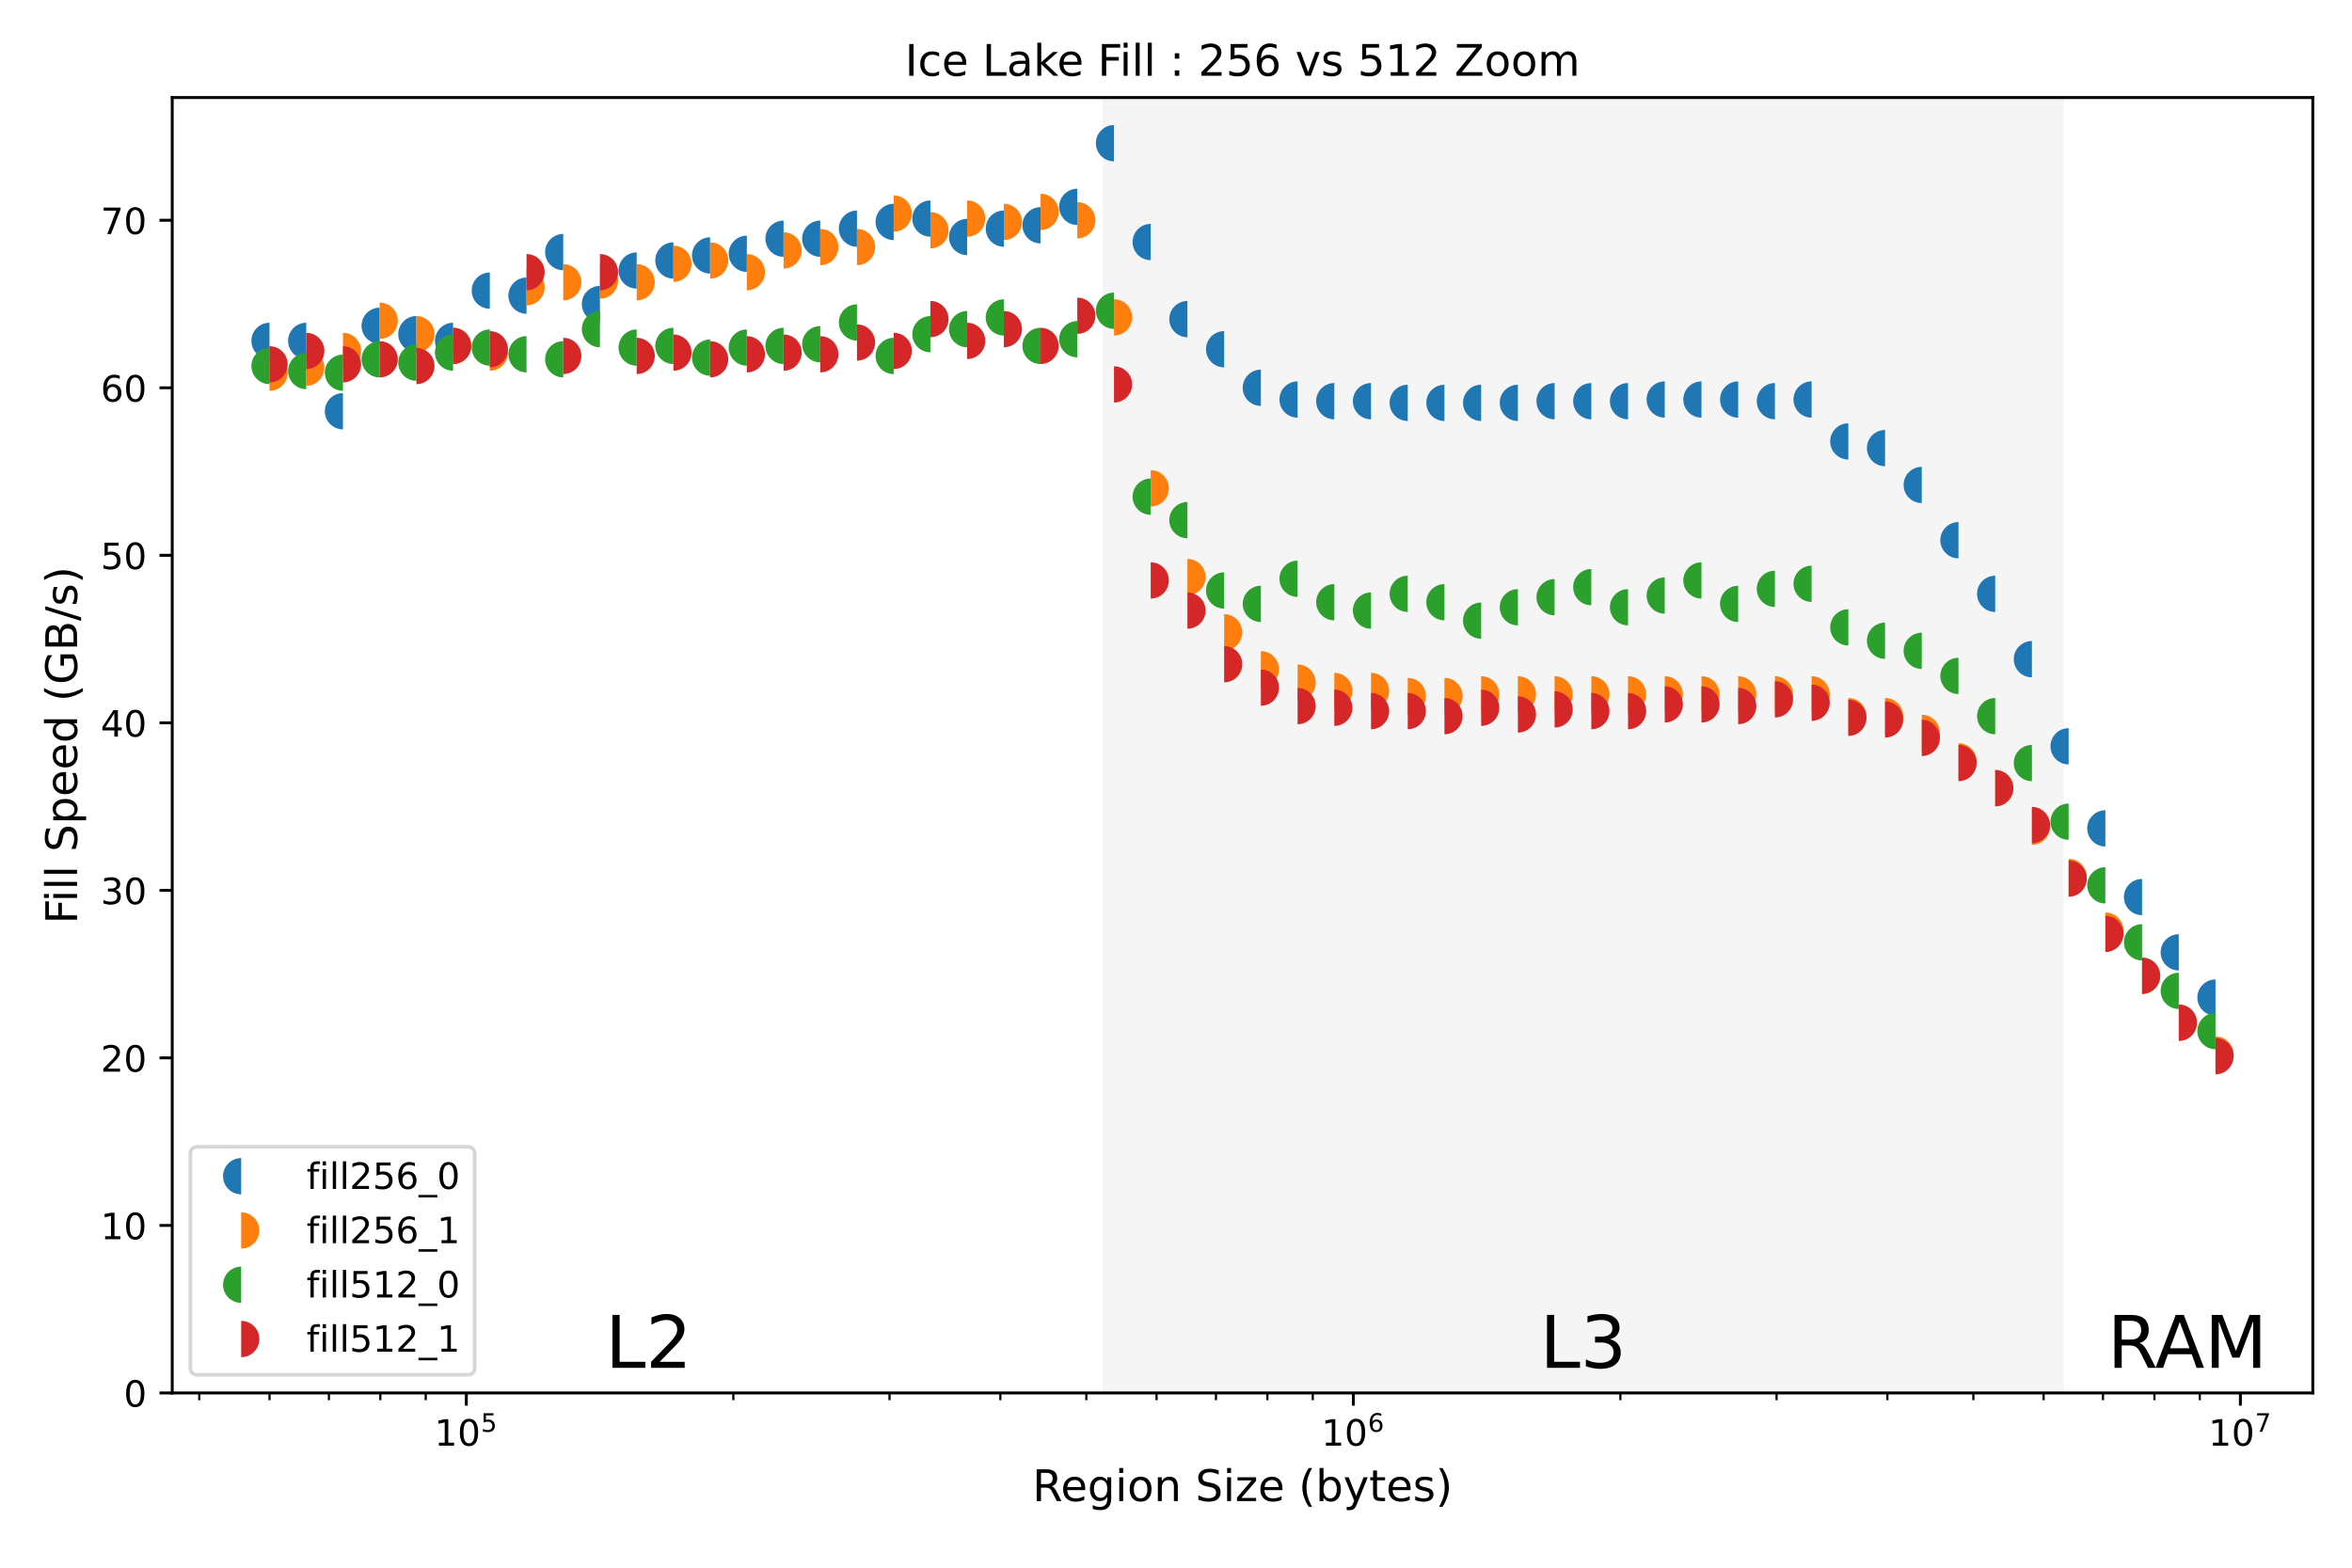 <?xml version="1.0" encoding="utf-8" standalone="no"?>
<!DOCTYPE svg PUBLIC "-//W3C//DTD SVG 1.1//EN"
  "http://www.w3.org/Graphics/SVG/1.1/DTD/svg11.dtd">
<!-- Created with matplotlib (https://matplotlib.org/) -->
<svg height="432pt" version="1.1" viewBox="0 0 648 432" width="648pt" xmlns="http://www.w3.org/2000/svg" xmlns:xlink="http://www.w3.org/1999/xlink">
 <defs>
  <style type="text/css">
*{stroke-linecap:butt;stroke-linejoin:round;}
  </style>
 </defs>
 <g id="figure_1">
  <g id="patch_1">
   <path d="M 0 432 
L 648 432 
L 648 0 
L 0 0 
z
" style="fill:#ffffff;"/>
  </g>
  <g id="axes_1">
   <g id="patch_2">
    <path d="M 47.45 383.848 
L 637.2 383.848 
L 637.2 26.88 
L 47.45 26.88 
z
" style="fill:#ffffff;"/>
   </g>
   <g id="patch_3">
    <path clip-path="url(#pf9987fba37)" d="M 304.328 383.848 
L 568.066 383.848 
L 568.066 26.88 
L 304.328 26.88 
z
" style="fill:#f5f5f5;stroke:#f5f5f5;stroke-linejoin:miter;"/>
   </g>
   <g id="matplotlib.axis_1">
    <g id="xtick_1">
     <g id="line2d_1">
      <defs>
       <path d="M 0 0 
L 0 3.5 
" id="mfc518bbc66" style="stroke:#000000;stroke-width:0.8;"/>
      </defs>
      <g>
       <use style="stroke:#000000;stroke-width:0.8;" x="128.474" xlink:href="#mfc518bbc66" y="383.848"/>
      </g>
     </g>
     <g id="text_1">
      <!-- $\mathdefault{10^{5}}$ -->
      <defs>
       <path d="M 12.406 8.297 
L 28.516 8.297 
L 28.516 63.922 
L 10.984 60.406 
L 10.984 69.391 
L 28.422 72.906 
L 38.281 72.906 
L 38.281 8.297 
L 54.391 8.297 
L 54.391 0 
L 12.406 0 
z
" id="DejaVuSans-49"/>
       <path d="M 31.781 66.406 
Q 24.172 66.406 20.328 58.906 
Q 16.5 51.422 16.5 36.375 
Q 16.5 21.391 20.328 13.891 
Q 24.172 6.391 31.781 6.391 
Q 39.453 6.391 43.281 13.891 
Q 47.125 21.391 47.125 36.375 
Q 47.125 51.422 43.281 58.906 
Q 39.453 66.406 31.781 66.406 
z
M 31.781 74.219 
Q 44.047 74.219 50.516 64.516 
Q 56.984 54.828 56.984 36.375 
Q 56.984 17.969 50.516 8.266 
Q 44.047 -1.422 31.781 -1.422 
Q 19.531 -1.422 13.062 8.266 
Q 6.594 17.969 6.594 36.375 
Q 6.594 54.828 13.062 64.516 
Q 19.531 74.219 31.781 74.219 
z
" id="DejaVuSans-48"/>
       <path d="M 10.797 72.906 
L 49.516 72.906 
L 49.516 64.594 
L 19.828 64.594 
L 19.828 46.734 
Q 21.969 47.469 24.109 47.828 
Q 26.266 48.188 28.422 48.188 
Q 40.625 48.188 47.75 41.5 
Q 54.891 34.812 54.891 23.391 
Q 54.891 11.625 47.562 5.094 
Q 40.234 -1.422 26.906 -1.422 
Q 22.312 -1.422 17.547 -0.641 
Q 12.797 0.141 7.719 1.703 
L 7.719 11.625 
Q 12.109 9.234 16.797 8.062 
Q 21.484 6.891 26.703 6.891 
Q 35.156 6.891 40.078 11.328 
Q 45.016 15.766 45.016 23.391 
Q 45.016 31 40.078 35.438 
Q 35.156 39.891 26.703 39.891 
Q 22.75 39.891 18.812 39.016 
Q 14.891 38.141 10.797 36.281 
z
" id="DejaVuSans-53"/>
      </defs>
      <g transform="translate(119.674 398.446)scale(0.1 -0.1)">
       <use transform="translate(0 0.684)" xlink:href="#DejaVuSans-49"/>
       <use transform="translate(63.623 0.684)" xlink:href="#DejaVuSans-48"/>
       <use transform="translate(128.203 38.966)scale(0.7)" xlink:href="#DejaVuSans-53"/>
      </g>
     </g>
    </g>
    <g id="xtick_2">
     <g id="line2d_2">
      <g>
       <use style="stroke:#000000;stroke-width:0.8;" x="372.861" xlink:href="#mfc518bbc66" y="383.848"/>
      </g>
     </g>
     <g id="text_2">
      <!-- $\mathdefault{10^{6}}$ -->
      <defs>
       <path d="M 33.016 40.375 
Q 26.375 40.375 22.484 35.828 
Q 18.609 31.297 18.609 23.391 
Q 18.609 15.531 22.484 10.953 
Q 26.375 6.391 33.016 6.391 
Q 39.656 6.391 43.531 10.953 
Q 47.406 15.531 47.406 23.391 
Q 47.406 31.297 43.531 35.828 
Q 39.656 40.375 33.016 40.375 
z
M 52.594 71.297 
L 52.594 62.312 
Q 48.875 64.062 45.094 64.984 
Q 41.312 65.922 37.594 65.922 
Q 27.828 65.922 22.672 59.328 
Q 17.531 52.734 16.797 39.406 
Q 19.672 43.656 24.016 45.922 
Q 28.375 48.188 33.594 48.188 
Q 44.578 48.188 50.953 41.516 
Q 57.328 34.859 57.328 23.391 
Q 57.328 12.156 50.688 5.359 
Q 44.047 -1.422 33.016 -1.422 
Q 20.359 -1.422 13.672 8.266 
Q 6.984 17.969 6.984 36.375 
Q 6.984 53.656 15.188 63.938 
Q 23.391 74.219 37.203 74.219 
Q 40.922 74.219 44.703 73.484 
Q 48.484 72.75 52.594 71.297 
z
" id="DejaVuSans-54"/>
      </defs>
      <g transform="translate(364.061 398.446)scale(0.1 -0.1)">
       <use transform="translate(0 0.766)" xlink:href="#DejaVuSans-49"/>
       <use transform="translate(63.623 0.766)" xlink:href="#DejaVuSans-48"/>
       <use transform="translate(128.203 39.047)scale(0.7)" xlink:href="#DejaVuSans-54"/>
      </g>
     </g>
    </g>
    <g id="xtick_3">
     <g id="line2d_3">
      <g>
       <use style="stroke:#000000;stroke-width:0.8;" x="617.249" xlink:href="#mfc518bbc66" y="383.848"/>
      </g>
     </g>
     <g id="text_3">
      <!-- $\mathdefault{10^{7}}$ -->
      <defs>
       <path d="M 8.203 72.906 
L 55.078 72.906 
L 55.078 68.703 
L 28.609 0 
L 18.312 0 
L 43.219 64.594 
L 8.203 64.594 
z
" id="DejaVuSans-55"/>
      </defs>
      <g transform="translate(608.449 398.446)scale(0.1 -0.1)">
       <use transform="translate(0 0.684)" xlink:href="#DejaVuSans-49"/>
       <use transform="translate(63.623 0.684)" xlink:href="#DejaVuSans-48"/>
       <use transform="translate(128.203 38.966)scale(0.7)" xlink:href="#DejaVuSans-55"/>
      </g>
     </g>
    </g>
    <g id="xtick_4">
     <g id="line2d_4">
      <defs>
       <path d="M 0 0 
L 0 2 
" id="md8d6988bf2" style="stroke:#000000;stroke-width:0.6;"/>
      </defs>
      <g>
       <use style="stroke:#000000;stroke-width:0.6;" x="54.906" xlink:href="#md8d6988bf2" y="383.848"/>
      </g>
     </g>
    </g>
    <g id="xtick_5">
     <g id="line2d_5">
      <g>
       <use style="stroke:#000000;stroke-width:0.6;" x="74.257" xlink:href="#md8d6988bf2" y="383.848"/>
      </g>
     </g>
    </g>
    <g id="xtick_6">
     <g id="line2d_6">
      <g>
       <use style="stroke:#000000;stroke-width:0.6;" x="90.618" xlink:href="#md8d6988bf2" y="383.848"/>
      </g>
     </g>
    </g>
    <g id="xtick_7">
     <g id="line2d_7">
      <g>
       <use style="stroke:#000000;stroke-width:0.6;" x="104.79" xlink:href="#md8d6988bf2" y="383.848"/>
      </g>
     </g>
    </g>
    <g id="xtick_8">
     <g id="line2d_8">
      <g>
       <use style="stroke:#000000;stroke-width:0.6;" x="117.291" xlink:href="#md8d6988bf2" y="383.848"/>
      </g>
     </g>
    </g>
    <g id="xtick_9">
     <g id="line2d_9">
      <g>
       <use style="stroke:#000000;stroke-width:0.6;" x="202.042" xlink:href="#md8d6988bf2" y="383.848"/>
      </g>
     </g>
    </g>
    <g id="xtick_10">
     <g id="line2d_10">
      <g>
       <use style="stroke:#000000;stroke-width:0.6;" x="245.076" xlink:href="#md8d6988bf2" y="383.848"/>
      </g>
     </g>
    </g>
    <g id="xtick_11">
     <g id="line2d_11">
      <g>
       <use style="stroke:#000000;stroke-width:0.6;" x="275.61" xlink:href="#md8d6988bf2" y="383.848"/>
      </g>
     </g>
    </g>
    <g id="xtick_12">
     <g id="line2d_12">
      <g>
       <use style="stroke:#000000;stroke-width:0.6;" x="299.293" xlink:href="#md8d6988bf2" y="383.848"/>
      </g>
     </g>
    </g>
    <g id="xtick_13">
     <g id="line2d_13">
      <g>
       <use style="stroke:#000000;stroke-width:0.6;" x="318.644" xlink:href="#md8d6988bf2" y="383.848"/>
      </g>
     </g>
    </g>
    <g id="xtick_14">
     <g id="line2d_14">
      <g>
       <use style="stroke:#000000;stroke-width:0.6;" x="335.005" xlink:href="#md8d6988bf2" y="383.848"/>
      </g>
     </g>
    </g>
    <g id="xtick_15">
     <g id="line2d_15">
      <g>
       <use style="stroke:#000000;stroke-width:0.6;" x="349.178" xlink:href="#md8d6988bf2" y="383.848"/>
      </g>
     </g>
    </g>
    <g id="xtick_16">
     <g id="line2d_16">
      <g>
       <use style="stroke:#000000;stroke-width:0.6;" x="361.679" xlink:href="#md8d6988bf2" y="383.848"/>
      </g>
     </g>
    </g>
    <g id="xtick_17">
     <g id="line2d_17">
      <g>
       <use style="stroke:#000000;stroke-width:0.6;" x="446.429" xlink:href="#md8d6988bf2" y="383.848"/>
      </g>
     </g>
    </g>
    <g id="xtick_18">
     <g id="line2d_18">
      <g>
       <use style="stroke:#000000;stroke-width:0.6;" x="489.464" xlink:href="#md8d6988bf2" y="383.848"/>
      </g>
     </g>
    </g>
    <g id="xtick_19">
     <g id="line2d_19">
      <g>
       <use style="stroke:#000000;stroke-width:0.6;" x="519.997" xlink:href="#md8d6988bf2" y="383.848"/>
      </g>
     </g>
    </g>
    <g id="xtick_20">
     <g id="line2d_20">
      <g>
       <use style="stroke:#000000;stroke-width:0.6;" x="543.681" xlink:href="#md8d6988bf2" y="383.848"/>
      </g>
     </g>
    </g>
    <g id="xtick_21">
     <g id="line2d_21">
      <g>
       <use style="stroke:#000000;stroke-width:0.6;" x="563.032" xlink:href="#md8d6988bf2" y="383.848"/>
      </g>
     </g>
    </g>
    <g id="xtick_22">
     <g id="line2d_22">
      <g>
       <use style="stroke:#000000;stroke-width:0.6;" x="579.393" xlink:href="#md8d6988bf2" y="383.848"/>
      </g>
     </g>
    </g>
    <g id="xtick_23">
     <g id="line2d_23">
      <g>
       <use style="stroke:#000000;stroke-width:0.6;" x="593.565" xlink:href="#md8d6988bf2" y="383.848"/>
      </g>
     </g>
    </g>
    <g id="xtick_24">
     <g id="line2d_24">
      <g>
       <use style="stroke:#000000;stroke-width:0.6;" x="606.066" xlink:href="#md8d6988bf2" y="383.848"/>
      </g>
     </g>
    </g>
    <g id="text_4">
     <!-- Region Size (bytes) -->
     <defs>
      <path d="M 44.391 34.188 
Q 47.562 33.109 50.562 29.594 
Q 53.562 26.078 56.594 19.922 
L 66.609 0 
L 56 0 
L 46.688 18.703 
Q 43.062 26.031 39.672 28.422 
Q 36.281 30.812 30.422 30.812 
L 19.672 30.812 
L 19.672 0 
L 9.812 0 
L 9.812 72.906 
L 32.078 72.906 
Q 44.578 72.906 50.734 67.672 
Q 56.891 62.453 56.891 51.906 
Q 56.891 45.016 53.688 40.469 
Q 50.484 35.938 44.391 34.188 
z
M 19.672 64.797 
L 19.672 38.922 
L 32.078 38.922 
Q 39.203 38.922 42.844 42.219 
Q 46.484 45.516 46.484 51.906 
Q 46.484 58.297 42.844 61.547 
Q 39.203 64.797 32.078 64.797 
z
" id="DejaVuSans-82"/>
      <path d="M 56.203 29.594 
L 56.203 25.203 
L 14.891 25.203 
Q 15.484 15.922 20.484 11.062 
Q 25.484 6.203 34.422 6.203 
Q 39.594 6.203 44.453 7.469 
Q 49.312 8.734 54.109 11.281 
L 54.109 2.781 
Q 49.266 0.734 44.188 -0.344 
Q 39.109 -1.422 33.891 -1.422 
Q 20.797 -1.422 13.156 6.188 
Q 5.516 13.812 5.516 26.812 
Q 5.516 40.234 12.766 48.109 
Q 20.016 56 32.328 56 
Q 43.359 56 49.781 48.891 
Q 56.203 41.797 56.203 29.594 
z
M 47.219 32.234 
Q 47.125 39.594 43.094 43.984 
Q 39.062 48.391 32.422 48.391 
Q 24.906 48.391 20.391 44.141 
Q 15.875 39.891 15.188 32.172 
z
" id="DejaVuSans-101"/>
      <path d="M 45.406 27.984 
Q 45.406 37.75 41.375 43.109 
Q 37.359 48.484 30.078 48.484 
Q 22.859 48.484 18.828 43.109 
Q 14.797 37.75 14.797 27.984 
Q 14.797 18.266 18.828 12.891 
Q 22.859 7.516 30.078 7.516 
Q 37.359 7.516 41.375 12.891 
Q 45.406 18.266 45.406 27.984 
z
M 54.391 6.781 
Q 54.391 -7.172 48.188 -13.984 
Q 42 -20.797 29.203 -20.797 
Q 24.469 -20.797 20.266 -20.094 
Q 16.062 -19.391 12.109 -17.922 
L 12.109 -9.188 
Q 16.062 -11.328 19.922 -12.344 
Q 23.781 -13.375 27.781 -13.375 
Q 36.625 -13.375 41.016 -8.766 
Q 45.406 -4.156 45.406 5.172 
L 45.406 9.625 
Q 42.625 4.781 38.281 2.391 
Q 33.938 0 27.875 0 
Q 17.828 0 11.672 7.656 
Q 5.516 15.328 5.516 27.984 
Q 5.516 40.672 11.672 48.328 
Q 17.828 56 27.875 56 
Q 33.938 56 38.281 53.609 
Q 42.625 51.219 45.406 46.391 
L 45.406 54.688 
L 54.391 54.688 
z
" id="DejaVuSans-103"/>
      <path d="M 9.422 54.688 
L 18.406 54.688 
L 18.406 0 
L 9.422 0 
z
M 9.422 75.984 
L 18.406 75.984 
L 18.406 64.594 
L 9.422 64.594 
z
" id="DejaVuSans-105"/>
      <path d="M 30.609 48.391 
Q 23.391 48.391 19.188 42.75 
Q 14.984 37.109 14.984 27.297 
Q 14.984 17.484 19.156 11.844 
Q 23.344 6.203 30.609 6.203 
Q 37.797 6.203 41.984 11.859 
Q 46.188 17.531 46.188 27.297 
Q 46.188 37.016 41.984 42.703 
Q 37.797 48.391 30.609 48.391 
z
M 30.609 56 
Q 42.328 56 49.016 48.375 
Q 55.719 40.766 55.719 27.297 
Q 55.719 13.875 49.016 6.219 
Q 42.328 -1.422 30.609 -1.422 
Q 18.844 -1.422 12.172 6.219 
Q 5.516 13.875 5.516 27.297 
Q 5.516 40.766 12.172 48.375 
Q 18.844 56 30.609 56 
z
" id="DejaVuSans-111"/>
      <path d="M 54.891 33.016 
L 54.891 0 
L 45.906 0 
L 45.906 32.719 
Q 45.906 40.484 42.875 44.328 
Q 39.844 48.188 33.797 48.188 
Q 26.516 48.188 22.312 43.547 
Q 18.109 38.922 18.109 30.906 
L 18.109 0 
L 9.078 0 
L 9.078 54.688 
L 18.109 54.688 
L 18.109 46.188 
Q 21.344 51.125 25.703 53.562 
Q 30.078 56 35.797 56 
Q 45.219 56 50.047 50.172 
Q 54.891 44.344 54.891 33.016 
z
" id="DejaVuSans-110"/>
      <path id="DejaVuSans-32"/>
      <path d="M 53.516 70.516 
L 53.516 60.891 
Q 47.906 63.578 42.922 64.891 
Q 37.938 66.219 33.297 66.219 
Q 25.25 66.219 20.875 63.094 
Q 16.5 59.969 16.5 54.203 
Q 16.5 49.359 19.406 46.891 
Q 22.312 44.438 30.422 42.922 
L 36.375 41.703 
Q 47.406 39.594 52.656 34.297 
Q 57.906 29 57.906 20.125 
Q 57.906 9.516 50.797 4.047 
Q 43.703 -1.422 29.984 -1.422 
Q 24.812 -1.422 18.969 -0.25 
Q 13.141 0.922 6.891 3.219 
L 6.891 13.375 
Q 12.891 10.016 18.656 8.297 
Q 24.422 6.594 29.984 6.594 
Q 38.422 6.594 43.016 9.906 
Q 47.609 13.234 47.609 19.391 
Q 47.609 24.75 44.312 27.781 
Q 41.016 30.812 33.5 32.328 
L 27.484 33.5 
Q 16.453 35.688 11.516 40.375 
Q 6.594 45.062 6.594 53.422 
Q 6.594 63.094 13.406 68.656 
Q 20.219 74.219 32.172 74.219 
Q 37.312 74.219 42.625 73.281 
Q 47.953 72.359 53.516 70.516 
z
" id="DejaVuSans-83"/>
      <path d="M 5.516 54.688 
L 48.188 54.688 
L 48.188 46.484 
L 14.406 7.172 
L 48.188 7.172 
L 48.188 0 
L 4.297 0 
L 4.297 8.203 
L 38.094 47.516 
L 5.516 47.516 
z
" id="DejaVuSans-122"/>
      <path d="M 31 75.875 
Q 24.469 64.656 21.281 53.656 
Q 18.109 42.672 18.109 31.391 
Q 18.109 20.125 21.312 9.062 
Q 24.516 -2 31 -13.188 
L 23.188 -13.188 
Q 15.875 -1.703 12.234 9.375 
Q 8.594 20.453 8.594 31.391 
Q 8.594 42.281 12.203 53.312 
Q 15.828 64.359 23.188 75.875 
z
" id="DejaVuSans-40"/>
      <path d="M 48.688 27.297 
Q 48.688 37.203 44.609 42.844 
Q 40.531 48.484 33.406 48.484 
Q 26.266 48.484 22.188 42.844 
Q 18.109 37.203 18.109 27.297 
Q 18.109 17.391 22.188 11.75 
Q 26.266 6.109 33.406 6.109 
Q 40.531 6.109 44.609 11.75 
Q 48.688 17.391 48.688 27.297 
z
M 18.109 46.391 
Q 20.953 51.266 25.266 53.625 
Q 29.594 56 35.594 56 
Q 45.562 56 51.781 48.094 
Q 58.016 40.188 58.016 27.297 
Q 58.016 14.406 51.781 6.484 
Q 45.562 -1.422 35.594 -1.422 
Q 29.594 -1.422 25.266 0.953 
Q 20.953 3.328 18.109 8.203 
L 18.109 0 
L 9.078 0 
L 9.078 75.984 
L 18.109 75.984 
z
" id="DejaVuSans-98"/>
      <path d="M 32.172 -5.078 
Q 28.375 -14.844 24.75 -17.812 
Q 21.141 -20.797 15.094 -20.797 
L 7.906 -20.797 
L 7.906 -13.281 
L 13.188 -13.281 
Q 16.891 -13.281 18.938 -11.516 
Q 21 -9.766 23.484 -3.219 
L 25.094 0.875 
L 2.984 54.688 
L 12.5 54.688 
L 29.594 11.922 
L 46.688 54.688 
L 56.203 54.688 
z
" id="DejaVuSans-121"/>
      <path d="M 18.312 70.219 
L 18.312 54.688 
L 36.812 54.688 
L 36.812 47.703 
L 18.312 47.703 
L 18.312 18.016 
Q 18.312 11.328 20.141 9.422 
Q 21.969 7.516 27.594 7.516 
L 36.812 7.516 
L 36.812 0 
L 27.594 0 
Q 17.188 0 13.234 3.875 
Q 9.281 7.766 9.281 18.016 
L 9.281 47.703 
L 2.688 47.703 
L 2.688 54.688 
L 9.281 54.688 
L 9.281 70.219 
z
" id="DejaVuSans-116"/>
      <path d="M 44.281 53.078 
L 44.281 44.578 
Q 40.484 46.531 36.375 47.5 
Q 32.281 48.484 27.875 48.484 
Q 21.188 48.484 17.844 46.438 
Q 14.5 44.391 14.5 40.281 
Q 14.5 37.156 16.891 35.375 
Q 19.281 33.594 26.516 31.984 
L 29.594 31.297 
Q 39.156 29.25 43.188 25.516 
Q 47.219 21.781 47.219 15.094 
Q 47.219 7.469 41.188 3.016 
Q 35.156 -1.422 24.609 -1.422 
Q 20.219 -1.422 15.453 -0.562 
Q 10.688 0.297 5.422 2 
L 5.422 11.281 
Q 10.406 8.688 15.234 7.391 
Q 20.062 6.109 24.812 6.109 
Q 31.156 6.109 34.562 8.281 
Q 37.984 10.453 37.984 14.406 
Q 37.984 18.062 35.516 20.016 
Q 33.062 21.969 24.703 23.781 
L 21.578 24.516 
Q 13.234 26.266 9.516 29.906 
Q 5.812 33.547 5.812 39.891 
Q 5.812 47.609 11.281 51.797 
Q 16.75 56 26.812 56 
Q 31.781 56 36.172 55.266 
Q 40.578 54.547 44.281 53.078 
z
" id="DejaVuSans-115"/>
      <path d="M 8.016 75.875 
L 15.828 75.875 
Q 23.141 64.359 26.781 53.312 
Q 30.422 42.281 30.422 31.391 
Q 30.422 20.453 26.781 9.375 
Q 23.141 -1.703 15.828 -13.188 
L 8.016 -13.188 
Q 14.5 -2 17.703 9.062 
Q 20.906 20.125 20.906 31.391 
Q 20.906 42.672 17.703 53.656 
Q 14.5 64.656 8.016 75.875 
z
" id="DejaVuSans-41"/>
     </defs>
     <g transform="translate(284.442 413.644)scale(0.12 -0.12)">
      <use xlink:href="#DejaVuSans-82"/>
      <use x="64.982" xlink:href="#DejaVuSans-101"/>
      <use x="126.506" xlink:href="#DejaVuSans-103"/>
      <use x="189.982" xlink:href="#DejaVuSans-105"/>
      <use x="217.766" xlink:href="#DejaVuSans-111"/>
      <use x="278.947" xlink:href="#DejaVuSans-110"/>
      <use x="342.326" xlink:href="#DejaVuSans-32"/>
      <use x="374.113" xlink:href="#DejaVuSans-83"/>
      <use x="437.59" xlink:href="#DejaVuSans-105"/>
      <use x="465.373" xlink:href="#DejaVuSans-122"/>
      <use x="517.863" xlink:href="#DejaVuSans-101"/>
      <use x="579.387" xlink:href="#DejaVuSans-32"/>
      <use x="611.174" xlink:href="#DejaVuSans-40"/>
      <use x="650.188" xlink:href="#DejaVuSans-98"/>
      <use x="713.664" xlink:href="#DejaVuSans-121"/>
      <use x="772.844" xlink:href="#DejaVuSans-116"/>
      <use x="812.053" xlink:href="#DejaVuSans-101"/>
      <use x="873.576" xlink:href="#DejaVuSans-115"/>
      <use x="925.676" xlink:href="#DejaVuSans-41"/>
     </g>
    </g>
   </g>
   <g id="matplotlib.axis_2">
    <g id="ytick_1">
     <g id="line2d_25">
      <defs>
       <path d="M 0 0 
L -3.5 0 
" id="m3a24eacd0e" style="stroke:#000000;stroke-width:0.8;"/>
      </defs>
      <g>
       <use style="stroke:#000000;stroke-width:0.8;" x="47.45" xlink:href="#m3a24eacd0e" y="383.848"/>
      </g>
     </g>
     <g id="text_5">
      <!-- 0 -->
      <g transform="translate(34.087 387.647)scale(0.1 -0.1)">
       <use xlink:href="#DejaVuSans-48"/>
      </g>
     </g>
    </g>
    <g id="ytick_2">
     <g id="line2d_26">
      <g>
       <use style="stroke:#000000;stroke-width:0.8;" x="47.45" xlink:href="#m3a24eacd0e" y="337.683"/>
      </g>
     </g>
     <g id="text_6">
      <!-- 10 -->
      <g transform="translate(27.725 341.483)scale(0.1 -0.1)">
       <use xlink:href="#DejaVuSans-49"/>
       <use x="63.623" xlink:href="#DejaVuSans-48"/>
      </g>
     </g>
    </g>
    <g id="ytick_3">
     <g id="line2d_27">
      <g>
       <use style="stroke:#000000;stroke-width:0.8;" x="47.45" xlink:href="#m3a24eacd0e" y="291.519"/>
      </g>
     </g>
     <g id="text_7">
      <!-- 20 -->
      <defs>
       <path d="M 19.188 8.297 
L 53.609 8.297 
L 53.609 0 
L 7.328 0 
L 7.328 8.297 
Q 12.938 14.109 22.625 23.891 
Q 32.328 33.688 34.812 36.531 
Q 39.547 41.844 41.422 45.531 
Q 43.312 49.219 43.312 52.781 
Q 43.312 58.594 39.234 62.25 
Q 35.156 65.922 28.609 65.922 
Q 23.969 65.922 18.812 64.312 
Q 13.672 62.703 7.812 59.422 
L 7.812 69.391 
Q 13.766 71.781 18.938 73 
Q 24.125 74.219 28.422 74.219 
Q 39.75 74.219 46.484 68.547 
Q 53.219 62.891 53.219 53.422 
Q 53.219 48.922 51.531 44.891 
Q 49.859 40.875 45.406 35.406 
Q 44.188 33.984 37.641 27.219 
Q 31.109 20.453 19.188 8.297 
z
" id="DejaVuSans-50"/>
      </defs>
      <g transform="translate(27.725 295.318)scale(0.1 -0.1)">
       <use xlink:href="#DejaVuSans-50"/>
       <use x="63.623" xlink:href="#DejaVuSans-48"/>
      </g>
     </g>
    </g>
    <g id="ytick_4">
     <g id="line2d_28">
      <g>
       <use style="stroke:#000000;stroke-width:0.8;" x="47.45" xlink:href="#m3a24eacd0e" y="245.354"/>
      </g>
     </g>
     <g id="text_8">
      <!-- 30 -->
      <defs>
       <path d="M 40.578 39.312 
Q 47.656 37.797 51.625 33 
Q 55.609 28.219 55.609 21.188 
Q 55.609 10.406 48.188 4.484 
Q 40.766 -1.422 27.094 -1.422 
Q 22.516 -1.422 17.656 -0.516 
Q 12.797 0.391 7.625 2.203 
L 7.625 11.719 
Q 11.719 9.328 16.594 8.109 
Q 21.484 6.891 26.812 6.891 
Q 36.078 6.891 40.938 10.547 
Q 45.797 14.203 45.797 21.188 
Q 45.797 27.641 41.281 31.266 
Q 36.766 34.906 28.719 34.906 
L 20.219 34.906 
L 20.219 43.016 
L 29.109 43.016 
Q 36.375 43.016 40.234 45.922 
Q 44.094 48.828 44.094 54.297 
Q 44.094 59.906 40.109 62.906 
Q 36.141 65.922 28.719 65.922 
Q 24.656 65.922 20.016 65.031 
Q 15.375 64.156 9.812 62.312 
L 9.812 71.094 
Q 15.438 72.656 20.344 73.438 
Q 25.25 74.219 29.594 74.219 
Q 40.828 74.219 47.359 69.109 
Q 53.906 64.016 53.906 55.328 
Q 53.906 49.266 50.438 45.094 
Q 46.969 40.922 40.578 39.312 
z
" id="DejaVuSans-51"/>
      </defs>
      <g transform="translate(27.725 249.153)scale(0.1 -0.1)">
       <use xlink:href="#DejaVuSans-51"/>
       <use x="63.623" xlink:href="#DejaVuSans-48"/>
      </g>
     </g>
    </g>
    <g id="ytick_5">
     <g id="line2d_29">
      <g>
       <use style="stroke:#000000;stroke-width:0.8;" x="47.45" xlink:href="#m3a24eacd0e" y="199.189"/>
      </g>
     </g>
     <g id="text_9">
      <!-- 40 -->
      <defs>
       <path d="M 37.797 64.312 
L 12.891 25.391 
L 37.797 25.391 
z
M 35.203 72.906 
L 47.609 72.906 
L 47.609 25.391 
L 58.016 25.391 
L 58.016 17.188 
L 47.609 17.188 
L 47.609 0 
L 37.797 0 
L 37.797 17.188 
L 4.891 17.188 
L 4.891 26.703 
z
" id="DejaVuSans-52"/>
      </defs>
      <g transform="translate(27.725 202.989)scale(0.1 -0.1)">
       <use xlink:href="#DejaVuSans-52"/>
       <use x="63.623" xlink:href="#DejaVuSans-48"/>
      </g>
     </g>
    </g>
    <g id="ytick_6">
     <g id="line2d_30">
      <g>
       <use style="stroke:#000000;stroke-width:0.8;" x="47.45" xlink:href="#m3a24eacd0e" y="153.025"/>
      </g>
     </g>
     <g id="text_10">
      <!-- 50 -->
      <g transform="translate(27.725 156.824)scale(0.1 -0.1)">
       <use xlink:href="#DejaVuSans-53"/>
       <use x="63.623" xlink:href="#DejaVuSans-48"/>
      </g>
     </g>
    </g>
    <g id="ytick_7">
     <g id="line2d_31">
      <g>
       <use style="stroke:#000000;stroke-width:0.8;" x="47.45" xlink:href="#m3a24eacd0e" y="106.86"/>
      </g>
     </g>
     <g id="text_11">
      <!-- 60 -->
      <g transform="translate(27.725 110.659)scale(0.1 -0.1)">
       <use xlink:href="#DejaVuSans-54"/>
       <use x="63.623" xlink:href="#DejaVuSans-48"/>
      </g>
     </g>
    </g>
    <g id="ytick_8">
     <g id="line2d_32">
      <g>
       <use style="stroke:#000000;stroke-width:0.8;" x="47.45" xlink:href="#m3a24eacd0e" y="60.696"/>
      </g>
     </g>
     <g id="text_12">
      <!-- 70 -->
      <g transform="translate(27.725 64.495)scale(0.1 -0.1)">
       <use xlink:href="#DejaVuSans-55"/>
       <use x="63.623" xlink:href="#DejaVuSans-48"/>
      </g>
     </g>
    </g>
    <g id="text_13">
     <!-- Fill Speed (GB/s) -->
     <defs>
      <path d="M 9.812 72.906 
L 51.703 72.906 
L 51.703 64.594 
L 19.672 64.594 
L 19.672 43.109 
L 48.578 43.109 
L 48.578 34.812 
L 19.672 34.812 
L 19.672 0 
L 9.812 0 
z
" id="DejaVuSans-70"/>
      <path d="M 9.422 75.984 
L 18.406 75.984 
L 18.406 0 
L 9.422 0 
z
" id="DejaVuSans-108"/>
      <path d="M 18.109 8.203 
L 18.109 -20.797 
L 9.078 -20.797 
L 9.078 54.688 
L 18.109 54.688 
L 18.109 46.391 
Q 20.953 51.266 25.266 53.625 
Q 29.594 56 35.594 56 
Q 45.562 56 51.781 48.094 
Q 58.016 40.188 58.016 27.297 
Q 58.016 14.406 51.781 6.484 
Q 45.562 -1.422 35.594 -1.422 
Q 29.594 -1.422 25.266 0.953 
Q 20.953 3.328 18.109 8.203 
z
M 48.688 27.297 
Q 48.688 37.203 44.609 42.844 
Q 40.531 48.484 33.406 48.484 
Q 26.266 48.484 22.188 42.844 
Q 18.109 37.203 18.109 27.297 
Q 18.109 17.391 22.188 11.75 
Q 26.266 6.109 33.406 6.109 
Q 40.531 6.109 44.609 11.75 
Q 48.688 17.391 48.688 27.297 
z
" id="DejaVuSans-112"/>
      <path d="M 45.406 46.391 
L 45.406 75.984 
L 54.391 75.984 
L 54.391 0 
L 45.406 0 
L 45.406 8.203 
Q 42.578 3.328 38.25 0.953 
Q 33.938 -1.422 27.875 -1.422 
Q 17.969 -1.422 11.734 6.484 
Q 5.516 14.406 5.516 27.297 
Q 5.516 40.188 11.734 48.094 
Q 17.969 56 27.875 56 
Q 33.938 56 38.25 53.625 
Q 42.578 51.266 45.406 46.391 
z
M 14.797 27.297 
Q 14.797 17.391 18.875 11.75 
Q 22.953 6.109 30.078 6.109 
Q 37.203 6.109 41.297 11.75 
Q 45.406 17.391 45.406 27.297 
Q 45.406 37.203 41.297 42.844 
Q 37.203 48.484 30.078 48.484 
Q 22.953 48.484 18.875 42.844 
Q 14.797 37.203 14.797 27.297 
z
" id="DejaVuSans-100"/>
      <path d="M 59.516 10.406 
L 59.516 29.984 
L 43.406 29.984 
L 43.406 38.094 
L 69.281 38.094 
L 69.281 6.781 
Q 63.578 2.734 56.688 0.656 
Q 49.812 -1.422 42 -1.422 
Q 24.906 -1.422 15.25 8.562 
Q 5.609 18.562 5.609 36.375 
Q 5.609 54.25 15.25 64.234 
Q 24.906 74.219 42 74.219 
Q 49.125 74.219 55.547 72.453 
Q 61.969 70.703 67.391 67.281 
L 67.391 56.781 
Q 61.922 61.422 55.766 63.766 
Q 49.609 66.109 42.828 66.109 
Q 29.438 66.109 22.719 58.641 
Q 16.016 51.172 16.016 36.375 
Q 16.016 21.625 22.719 14.156 
Q 29.438 6.688 42.828 6.688 
Q 48.047 6.688 52.141 7.594 
Q 56.25 8.5 59.516 10.406 
z
" id="DejaVuSans-71"/>
      <path d="M 19.672 34.812 
L 19.672 8.109 
L 35.5 8.109 
Q 43.453 8.109 47.281 11.406 
Q 51.125 14.703 51.125 21.484 
Q 51.125 28.328 47.281 31.562 
Q 43.453 34.812 35.5 34.812 
z
M 19.672 64.797 
L 19.672 42.828 
L 34.281 42.828 
Q 41.5 42.828 45.031 45.531 
Q 48.578 48.25 48.578 53.812 
Q 48.578 59.328 45.031 62.062 
Q 41.5 64.797 34.281 64.797 
z
M 9.812 72.906 
L 35.016 72.906 
Q 46.297 72.906 52.391 68.219 
Q 58.5 63.531 58.5 54.891 
Q 58.5 48.188 55.375 44.234 
Q 52.25 40.281 46.188 39.312 
Q 53.469 37.75 57.5 32.781 
Q 61.531 27.828 61.531 20.406 
Q 61.531 10.641 54.891 5.312 
Q 48.25 0 35.984 0 
L 9.812 0 
z
" id="DejaVuSans-66"/>
      <path d="M 25.391 72.906 
L 33.688 72.906 
L 8.297 -9.281 
L 0 -9.281 
z
" id="DejaVuSans-47"/>
     </defs>
     <g transform="translate(21.229 254.6)rotate(-90)scale(0.12 -0.12)">
      <use xlink:href="#DejaVuSans-70"/>
      <use x="50.27" xlink:href="#DejaVuSans-105"/>
      <use x="78.053" xlink:href="#DejaVuSans-108"/>
      <use x="105.836" xlink:href="#DejaVuSans-108"/>
      <use x="133.619" xlink:href="#DejaVuSans-32"/>
      <use x="165.406" xlink:href="#DejaVuSans-83"/>
      <use x="228.883" xlink:href="#DejaVuSans-112"/>
      <use x="292.359" xlink:href="#DejaVuSans-101"/>
      <use x="353.883" xlink:href="#DejaVuSans-101"/>
      <use x="415.406" xlink:href="#DejaVuSans-100"/>
      <use x="478.883" xlink:href="#DejaVuSans-32"/>
      <use x="510.67" xlink:href="#DejaVuSans-40"/>
      <use x="549.684" xlink:href="#DejaVuSans-71"/>
      <use x="627.174" xlink:href="#DejaVuSans-66"/>
      <use x="695.777" xlink:href="#DejaVuSans-47"/>
      <use x="729.469" xlink:href="#DejaVuSans-115"/>
      <use x="781.568" xlink:href="#DejaVuSans-41"/>
     </g>
    </g>
   </g>
   <g id="line2d_33">
    <defs>
     <path d="M 0 -5 
C -1.326 -5 -2.598 -4.473 -3.536 -3.536 
C -4.473 -2.598 -5 -1.326 -5 -0 
C -5 1.326 -4.473 2.598 -3.536 3.536 
C -2.598 4.473 -1.326 5 -0 5 
z
" id="m69fc6514a8"/>
    </defs>
    <g clip-path="url(#pf9987fba37)">
     <use style="fill:#1f77b4;" x="74.257" xlink:href="#m69fc6514a8" y="93.934"/>
     <use style="fill:#1f77b4;" x="84.373" xlink:href="#m69fc6514a8" y="93.934"/>
     <use style="fill:#1f77b4;" x="94.489" xlink:href="#m69fc6514a8" y="113.323"/>
     <use style="fill:#1f77b4;" x="104.604" xlink:href="#m69fc6514a8" y="89.779"/>
     <use style="fill:#1f77b4;" x="114.718" xlink:href="#m69fc6514a8" y="92.088"/>
     <use style="fill:#1f77b4;" x="124.833" xlink:href="#m69fc6514a8" y="93.934"/>
     <use style="fill:#1f77b4;" x="134.95" xlink:href="#m69fc6514a8" y="80.085"/>
     <use style="fill:#1f77b4;" x="145.065" xlink:href="#m69fc6514a8" y="81.47"/>
     <use style="fill:#1f77b4;" x="155.181" xlink:href="#m69fc6514a8" y="69.467"/>
     <use style="fill:#1f77b4;" x="165.296" xlink:href="#m69fc6514a8" y="83.778"/>
     <use style="fill:#1f77b4;" x="175.412" xlink:href="#m69fc6514a8" y="74.545"/>
     <use style="fill:#1f77b4;" x="185.529" xlink:href="#m69fc6514a8" y="71.775"/>
     <use style="fill:#1f77b4;" x="195.644" xlink:href="#m69fc6514a8" y="70.39"/>
     <use style="fill:#1f77b4;" x="205.761" xlink:href="#m69fc6514a8" y="69.929"/>
     <use style="fill:#1f77b4;" x="215.876" xlink:href="#m69fc6514a8" y="65.774"/>
     <use style="fill:#1f77b4;" x="225.992" xlink:href="#m69fc6514a8" y="65.774"/>
     <use style="fill:#1f77b4;" x="236.107" xlink:href="#m69fc6514a8" y="63.004"/>
     <use style="fill:#1f77b4;" x="246.224" xlink:href="#m69fc6514a8" y="61.157"/>
     <use style="fill:#1f77b4;" x="256.339" xlink:href="#m69fc6514a8" y="60.234"/>
     <use style="fill:#1f77b4;" x="266.455" xlink:href="#m69fc6514a8" y="65.312"/>
     <use style="fill:#1f77b4;" x="276.57" xlink:href="#m69fc6514a8" y="63.004"/>
     <use style="fill:#1f77b4;" x="286.686" xlink:href="#m69fc6514a8" y="62.081"/>
     <use style="fill:#1f77b4;" x="296.802" xlink:href="#m69fc6514a8" y="57.002"/>
     <use style="fill:#1f77b4;" x="306.918" xlink:href="#m69fc6514a8" y="39.46"/>
     <use style="fill:#1f77b4;" x="317.034" xlink:href="#m69fc6514a8" y="66.697"/>
     <use style="fill:#1f77b4;" x="327.15" xlink:href="#m69fc6514a8" y="87.933"/>
     <use style="fill:#1f77b4;" x="337.265" xlink:href="#m69fc6514a8" y="96.242"/>
     <use style="fill:#1f77b4;" x="347.381" xlink:href="#m69fc6514a8" y="106.86"/>
     <use style="fill:#1f77b4;" x="357.497" xlink:href="#m69fc6514a8" y="110.092"/>
     <use style="fill:#1f77b4;" x="367.613" xlink:href="#m69fc6514a8" y="110.553"/>
     <use style="fill:#1f77b4;" x="377.729" xlink:href="#m69fc6514a8" y="110.553"/>
     <use style="fill:#1f77b4;" x="387.845" xlink:href="#m69fc6514a8" y="111.015"/>
     <use style="fill:#1f77b4;" x="397.96" xlink:href="#m69fc6514a8" y="111.015"/>
     <use style="fill:#1f77b4;" x="408.076" xlink:href="#m69fc6514a8" y="111.015"/>
     <use style="fill:#1f77b4;" x="418.192" xlink:href="#m69fc6514a8" y="111.015"/>
     <use style="fill:#1f77b4;" x="428.308" xlink:href="#m69fc6514a8" y="110.553"/>
     <use style="fill:#1f77b4;" x="438.424" xlink:href="#m69fc6514a8" y="110.553"/>
     <use style="fill:#1f77b4;" x="448.54" xlink:href="#m69fc6514a8" y="110.553"/>
     <use style="fill:#1f77b4;" x="458.655" xlink:href="#m69fc6514a8" y="110.092"/>
     <use style="fill:#1f77b4;" x="468.771" xlink:href="#m69fc6514a8" y="110.092"/>
     <use style="fill:#1f77b4;" x="478.887" xlink:href="#m69fc6514a8" y="110.092"/>
     <use style="fill:#1f77b4;" x="489.003" xlink:href="#m69fc6514a8" y="110.553"/>
     <use style="fill:#1f77b4;" x="499.119" xlink:href="#m69fc6514a8" y="110.092"/>
     <use style="fill:#1f77b4;" x="509.235" xlink:href="#m69fc6514a8" y="121.633"/>
     <use style="fill:#1f77b4;" x="519.351" xlink:href="#m69fc6514a8" y="123.479"/>
     <use style="fill:#1f77b4;" x="529.466" xlink:href="#m69fc6514a8" y="133.636"/>
     <use style="fill:#1f77b4;" x="539.582" xlink:href="#m69fc6514a8" y="148.87"/>
     <use style="fill:#1f77b4;" x="549.698" xlink:href="#m69fc6514a8" y="163.643"/>
     <use style="fill:#1f77b4;" x="559.814" xlink:href="#m69fc6514a8" y="181.647"/>
     <use style="fill:#1f77b4;" x="569.93" xlink:href="#m69fc6514a8" y="205.653"/>
     <use style="fill:#1f77b4;" x="580.046" xlink:href="#m69fc6514a8" y="228.273"/>
     <use style="fill:#1f77b4;" x="590.162" xlink:href="#m69fc6514a8" y="247.201"/>
     <use style="fill:#1f77b4;" x="600.277" xlink:href="#m69fc6514a8" y="262.435"/>
     <use style="fill:#1f77b4;" x="610.393" xlink:href="#m69fc6514a8" y="274.899"/>
    </g>
    <defs>
     <path d="M -0 5 
C 1.326 5 2.598 4.473 3.536 3.536 
C 4.473 2.598 5 1.326 5 0 
C 5 -1.326 4.473 -2.598 3.536 -3.536 
C 2.598 -4.473 1.326 -5 0 -5 
z
" id="m06b5eafb1e"/>
    </defs>
    <g clip-path="url(#pf9987fba37)">
     <use style="fill-opacity:0;" x="74.257" xlink:href="#m06b5eafb1e" y="93.934"/>
     <use style="fill-opacity:0;" x="84.373" xlink:href="#m06b5eafb1e" y="93.934"/>
     <use style="fill-opacity:0;" x="94.489" xlink:href="#m06b5eafb1e" y="113.323"/>
     <use style="fill-opacity:0;" x="104.604" xlink:href="#m06b5eafb1e" y="89.779"/>
     <use style="fill-opacity:0;" x="114.718" xlink:href="#m06b5eafb1e" y="92.088"/>
     <use style="fill-opacity:0;" x="124.833" xlink:href="#m06b5eafb1e" y="93.934"/>
     <use style="fill-opacity:0;" x="134.95" xlink:href="#m06b5eafb1e" y="80.085"/>
     <use style="fill-opacity:0;" x="145.065" xlink:href="#m06b5eafb1e" y="81.47"/>
     <use style="fill-opacity:0;" x="155.181" xlink:href="#m06b5eafb1e" y="69.467"/>
     <use style="fill-opacity:0;" x="165.296" xlink:href="#m06b5eafb1e" y="83.778"/>
     <use style="fill-opacity:0;" x="175.412" xlink:href="#m06b5eafb1e" y="74.545"/>
     <use style="fill-opacity:0;" x="185.529" xlink:href="#m06b5eafb1e" y="71.775"/>
     <use style="fill-opacity:0;" x="195.644" xlink:href="#m06b5eafb1e" y="70.39"/>
     <use style="fill-opacity:0;" x="205.761" xlink:href="#m06b5eafb1e" y="69.929"/>
     <use style="fill-opacity:0;" x="215.876" xlink:href="#m06b5eafb1e" y="65.774"/>
     <use style="fill-opacity:0;" x="225.992" xlink:href="#m06b5eafb1e" y="65.774"/>
     <use style="fill-opacity:0;" x="236.107" xlink:href="#m06b5eafb1e" y="63.004"/>
     <use style="fill-opacity:0;" x="246.224" xlink:href="#m06b5eafb1e" y="61.157"/>
     <use style="fill-opacity:0;" x="256.339" xlink:href="#m06b5eafb1e" y="60.234"/>
     <use style="fill-opacity:0;" x="266.455" xlink:href="#m06b5eafb1e" y="65.312"/>
     <use style="fill-opacity:0;" x="276.57" xlink:href="#m06b5eafb1e" y="63.004"/>
     <use style="fill-opacity:0;" x="286.686" xlink:href="#m06b5eafb1e" y="62.081"/>
     <use style="fill-opacity:0;" x="296.802" xlink:href="#m06b5eafb1e" y="57.002"/>
     <use style="fill-opacity:0;" x="306.918" xlink:href="#m06b5eafb1e" y="39.46"/>
     <use style="fill-opacity:0;" x="317.034" xlink:href="#m06b5eafb1e" y="66.697"/>
     <use style="fill-opacity:0;" x="327.15" xlink:href="#m06b5eafb1e" y="87.933"/>
     <use style="fill-opacity:0;" x="337.265" xlink:href="#m06b5eafb1e" y="96.242"/>
     <use style="fill-opacity:0;" x="347.381" xlink:href="#m06b5eafb1e" y="106.86"/>
     <use style="fill-opacity:0;" x="357.497" xlink:href="#m06b5eafb1e" y="110.092"/>
     <use style="fill-opacity:0;" x="367.613" xlink:href="#m06b5eafb1e" y="110.553"/>
     <use style="fill-opacity:0;" x="377.729" xlink:href="#m06b5eafb1e" y="110.553"/>
     <use style="fill-opacity:0;" x="387.845" xlink:href="#m06b5eafb1e" y="111.015"/>
     <use style="fill-opacity:0;" x="397.96" xlink:href="#m06b5eafb1e" y="111.015"/>
     <use style="fill-opacity:0;" x="408.076" xlink:href="#m06b5eafb1e" y="111.015"/>
     <use style="fill-opacity:0;" x="418.192" xlink:href="#m06b5eafb1e" y="111.015"/>
     <use style="fill-opacity:0;" x="428.308" xlink:href="#m06b5eafb1e" y="110.553"/>
     <use style="fill-opacity:0;" x="438.424" xlink:href="#m06b5eafb1e" y="110.553"/>
     <use style="fill-opacity:0;" x="448.54" xlink:href="#m06b5eafb1e" y="110.553"/>
     <use style="fill-opacity:0;" x="458.655" xlink:href="#m06b5eafb1e" y="110.092"/>
     <use style="fill-opacity:0;" x="468.771" xlink:href="#m06b5eafb1e" y="110.092"/>
     <use style="fill-opacity:0;" x="478.887" xlink:href="#m06b5eafb1e" y="110.092"/>
     <use style="fill-opacity:0;" x="489.003" xlink:href="#m06b5eafb1e" y="110.553"/>
     <use style="fill-opacity:0;" x="499.119" xlink:href="#m06b5eafb1e" y="110.092"/>
     <use style="fill-opacity:0;" x="509.235" xlink:href="#m06b5eafb1e" y="121.633"/>
     <use style="fill-opacity:0;" x="519.351" xlink:href="#m06b5eafb1e" y="123.479"/>
     <use style="fill-opacity:0;" x="529.466" xlink:href="#m06b5eafb1e" y="133.636"/>
     <use style="fill-opacity:0;" x="539.582" xlink:href="#m06b5eafb1e" y="148.87"/>
     <use style="fill-opacity:0;" x="549.698" xlink:href="#m06b5eafb1e" y="163.643"/>
     <use style="fill-opacity:0;" x="559.814" xlink:href="#m06b5eafb1e" y="181.647"/>
     <use style="fill-opacity:0;" x="569.93" xlink:href="#m06b5eafb1e" y="205.653"/>
     <use style="fill-opacity:0;" x="580.046" xlink:href="#m06b5eafb1e" y="228.273"/>
     <use style="fill-opacity:0;" x="590.162" xlink:href="#m06b5eafb1e" y="247.201"/>
     <use style="fill-opacity:0;" x="600.277" xlink:href="#m06b5eafb1e" y="262.435"/>
     <use style="fill-opacity:0;" x="610.393" xlink:href="#m06b5eafb1e" y="274.899"/>
    </g>
   </g>
   <g id="line2d_34">
    <defs>
     <path d="M 0 5 
C 1.326 5 2.598 4.473 3.536 3.536 
C 4.473 2.598 5 1.326 5 0 
C 5 -1.326 4.473 -2.598 3.536 -3.536 
C 2.598 -4.473 1.326 -5 0 -5 
z
" id="mb1b6418aac"/>
    </defs>
    <g clip-path="url(#pf9987fba37)">
     <use style="fill:#ff7f0e;" x="74.257" xlink:href="#mb1b6418aac" y="102.705"/>
     <use style="fill:#ff7f0e;" x="84.373" xlink:href="#mb1b6418aac" y="101.32"/>
     <use style="fill:#ff7f0e;" x="94.489" xlink:href="#mb1b6418aac" y="96.704"/>
     <use style="fill:#ff7f0e;" x="104.604" xlink:href="#mb1b6418aac" y="88.394"/>
     <use style="fill:#ff7f0e;" x="114.718" xlink:href="#mb1b6418aac" y="92.088"/>
     <use style="fill:#ff7f0e;" x="124.833" xlink:href="#mb1b6418aac" y="95.319"/>
     <use style="fill:#ff7f0e;" x="134.95" xlink:href="#mb1b6418aac" y="97.166"/>
     <use style="fill:#ff7f0e;" x="145.065" xlink:href="#mb1b6418aac" y="79.161"/>
     <use style="fill:#ff7f0e;" x="155.181" xlink:href="#mb1b6418aac" y="77.777"/>
     <use style="fill:#ff7f0e;" x="165.296" xlink:href="#mb1b6418aac" y="77.315"/>
     <use style="fill:#ff7f0e;" x="175.412" xlink:href="#mb1b6418aac" y="77.777"/>
     <use style="fill:#ff7f0e;" x="185.529" xlink:href="#mb1b6418aac" y="72.698"/>
     <use style="fill:#ff7f0e;" x="195.644" xlink:href="#mb1b6418aac" y="71.775"/>
     <use style="fill:#ff7f0e;" x="205.761" xlink:href="#mb1b6418aac" y="75.007"/>
     <use style="fill:#ff7f0e;" x="215.876" xlink:href="#mb1b6418aac" y="69.005"/>
     <use style="fill:#ff7f0e;" x="225.992" xlink:href="#mb1b6418aac" y="68.082"/>
     <use style="fill:#ff7f0e;" x="236.107" xlink:href="#mb1b6418aac" y="68.082"/>
     <use style="fill:#ff7f0e;" x="246.224" xlink:href="#mb1b6418aac" y="58.849"/>
     <use style="fill:#ff7f0e;" x="256.339" xlink:href="#mb1b6418aac" y="63.465"/>
     <use style="fill:#ff7f0e;" x="266.455" xlink:href="#mb1b6418aac" y="60.234"/>
     <use style="fill:#ff7f0e;" x="276.57" xlink:href="#mb1b6418aac" y="61.157"/>
     <use style="fill:#ff7f0e;" x="286.686" xlink:href="#mb1b6418aac" y="58.387"/>
     <use style="fill:#ff7f0e;" x="296.802" xlink:href="#mb1b6418aac" y="60.696"/>
     <use style="fill:#ff7f0e;" x="306.918" xlink:href="#mb1b6418aac" y="87.471"/>
     <use style="fill:#ff7f0e;" x="317.034" xlink:href="#mb1b6418aac" y="134.559"/>
     <use style="fill:#ff7f0e;" x="327.15" xlink:href="#mb1b6418aac" y="159.026"/>
     <use style="fill:#ff7f0e;" x="337.265" xlink:href="#mb1b6418aac" y="174.261"/>
     <use style="fill:#ff7f0e;" x="347.381" xlink:href="#mb1b6418aac" y="184.417"/>
     <use style="fill:#ff7f0e;" x="357.497" xlink:href="#mb1b6418aac" y="188.11"/>
     <use style="fill:#ff7f0e;" x="367.613" xlink:href="#mb1b6418aac" y="190.418"/>
     <use style="fill:#ff7f0e;" x="377.729" xlink:href="#mb1b6418aac" y="190.418"/>
     <use style="fill:#ff7f0e;" x="387.845" xlink:href="#mb1b6418aac" y="191.803"/>
     <use style="fill:#ff7f0e;" x="397.96" xlink:href="#mb1b6418aac" y="191.803"/>
     <use style="fill:#ff7f0e;" x="408.076" xlink:href="#mb1b6418aac" y="191.341"/>
     <use style="fill:#ff7f0e;" x="418.192" xlink:href="#mb1b6418aac" y="191.341"/>
     <use style="fill:#ff7f0e;" x="428.308" xlink:href="#mb1b6418aac" y="191.341"/>
     <use style="fill:#ff7f0e;" x="438.424" xlink:href="#mb1b6418aac" y="191.341"/>
     <use style="fill:#ff7f0e;" x="448.54" xlink:href="#mb1b6418aac" y="191.341"/>
     <use style="fill:#ff7f0e;" x="458.655" xlink:href="#mb1b6418aac" y="191.341"/>
     <use style="fill:#ff7f0e;" x="468.771" xlink:href="#mb1b6418aac" y="191.341"/>
     <use style="fill:#ff7f0e;" x="478.887" xlink:href="#mb1b6418aac" y="191.341"/>
     <use style="fill:#ff7f0e;" x="489.003" xlink:href="#mb1b6418aac" y="191.341"/>
     <use style="fill:#ff7f0e;" x="499.119" xlink:href="#mb1b6418aac" y="191.341"/>
     <use style="fill:#ff7f0e;" x="509.235" xlink:href="#mb1b6418aac" y="197.343"/>
     <use style="fill:#ff7f0e;" x="519.351" xlink:href="#mb1b6418aac" y="197.343"/>
     <use style="fill:#ff7f0e;" x="529.466" xlink:href="#mb1b6418aac" y="201.959"/>
     <use style="fill:#ff7f0e;" x="539.582" xlink:href="#mb1b6418aac" y="209.807"/>
     <use style="fill:#ff7f0e;" x="549.698" xlink:href="#mb1b6418aac" y="217.194"/>
     <use style="fill:#ff7f0e;" x="559.814" xlink:href="#mb1b6418aac" y="227.812"/>
     <use style="fill:#ff7f0e;" x="569.93" xlink:href="#mb1b6418aac" y="241.661"/>
     <use style="fill:#ff7f0e;" x="580.046" xlink:href="#mb1b6418aac" y="256.434"/>
     <use style="fill:#ff7f0e;" x="590.162" xlink:href="#mb1b6418aac" y="268.898"/>
     <use style="fill:#ff7f0e;" x="600.277" xlink:href="#mb1b6418aac" y="281.824"/>
     <use style="fill:#ff7f0e;" x="610.393" xlink:href="#mb1b6418aac" y="290.595"/>
    </g>
    <defs>
     <path d="M 0 -5 
C -1.326 -5 -2.598 -4.473 -3.536 -3.536 
C -4.473 -2.598 -5 -1.326 -5 -0 
C -5 1.326 -4.473 2.598 -3.536 3.536 
C -2.598 4.473 -1.326 5 -0 5 
z
" id="mbff6267ac9"/>
    </defs>
    <g clip-path="url(#pf9987fba37)">
     <use style="fill-opacity:0;" x="74.257" xlink:href="#mbff6267ac9" y="102.705"/>
     <use style="fill-opacity:0;" x="84.373" xlink:href="#mbff6267ac9" y="101.32"/>
     <use style="fill-opacity:0;" x="94.489" xlink:href="#mbff6267ac9" y="96.704"/>
     <use style="fill-opacity:0;" x="104.604" xlink:href="#mbff6267ac9" y="88.394"/>
     <use style="fill-opacity:0;" x="114.718" xlink:href="#mbff6267ac9" y="92.088"/>
     <use style="fill-opacity:0;" x="124.833" xlink:href="#mbff6267ac9" y="95.319"/>
     <use style="fill-opacity:0;" x="134.95" xlink:href="#mbff6267ac9" y="97.166"/>
     <use style="fill-opacity:0;" x="145.065" xlink:href="#mbff6267ac9" y="79.161"/>
     <use style="fill-opacity:0;" x="155.181" xlink:href="#mbff6267ac9" y="77.777"/>
     <use style="fill-opacity:0;" x="165.296" xlink:href="#mbff6267ac9" y="77.315"/>
     <use style="fill-opacity:0;" x="175.412" xlink:href="#mbff6267ac9" y="77.777"/>
     <use style="fill-opacity:0;" x="185.529" xlink:href="#mbff6267ac9" y="72.698"/>
     <use style="fill-opacity:0;" x="195.644" xlink:href="#mbff6267ac9" y="71.775"/>
     <use style="fill-opacity:0;" x="205.761" xlink:href="#mbff6267ac9" y="75.007"/>
     <use style="fill-opacity:0;" x="215.876" xlink:href="#mbff6267ac9" y="69.005"/>
     <use style="fill-opacity:0;" x="225.992" xlink:href="#mbff6267ac9" y="68.082"/>
     <use style="fill-opacity:0;" x="236.107" xlink:href="#mbff6267ac9" y="68.082"/>
     <use style="fill-opacity:0;" x="246.224" xlink:href="#mbff6267ac9" y="58.849"/>
     <use style="fill-opacity:0;" x="256.339" xlink:href="#mbff6267ac9" y="63.465"/>
     <use style="fill-opacity:0;" x="266.455" xlink:href="#mbff6267ac9" y="60.234"/>
     <use style="fill-opacity:0;" x="276.57" xlink:href="#mbff6267ac9" y="61.157"/>
     <use style="fill-opacity:0;" x="286.686" xlink:href="#mbff6267ac9" y="58.387"/>
     <use style="fill-opacity:0;" x="296.802" xlink:href="#mbff6267ac9" y="60.696"/>
     <use style="fill-opacity:0;" x="306.918" xlink:href="#mbff6267ac9" y="87.471"/>
     <use style="fill-opacity:0;" x="317.034" xlink:href="#mbff6267ac9" y="134.559"/>
     <use style="fill-opacity:0;" x="327.15" xlink:href="#mbff6267ac9" y="159.026"/>
     <use style="fill-opacity:0;" x="337.265" xlink:href="#mbff6267ac9" y="174.261"/>
     <use style="fill-opacity:0;" x="347.381" xlink:href="#mbff6267ac9" y="184.417"/>
     <use style="fill-opacity:0;" x="357.497" xlink:href="#mbff6267ac9" y="188.11"/>
     <use style="fill-opacity:0;" x="367.613" xlink:href="#mbff6267ac9" y="190.418"/>
     <use style="fill-opacity:0;" x="377.729" xlink:href="#mbff6267ac9" y="190.418"/>
     <use style="fill-opacity:0;" x="387.845" xlink:href="#mbff6267ac9" y="191.803"/>
     <use style="fill-opacity:0;" x="397.96" xlink:href="#mbff6267ac9" y="191.803"/>
     <use style="fill-opacity:0;" x="408.076" xlink:href="#mbff6267ac9" y="191.341"/>
     <use style="fill-opacity:0;" x="418.192" xlink:href="#mbff6267ac9" y="191.341"/>
     <use style="fill-opacity:0;" x="428.308" xlink:href="#mbff6267ac9" y="191.341"/>
     <use style="fill-opacity:0;" x="438.424" xlink:href="#mbff6267ac9" y="191.341"/>
     <use style="fill-opacity:0;" x="448.54" xlink:href="#mbff6267ac9" y="191.341"/>
     <use style="fill-opacity:0;" x="458.655" xlink:href="#mbff6267ac9" y="191.341"/>
     <use style="fill-opacity:0;" x="468.771" xlink:href="#mbff6267ac9" y="191.341"/>
     <use style="fill-opacity:0;" x="478.887" xlink:href="#mbff6267ac9" y="191.341"/>
     <use style="fill-opacity:0;" x="489.003" xlink:href="#mbff6267ac9" y="191.341"/>
     <use style="fill-opacity:0;" x="499.119" xlink:href="#mbff6267ac9" y="191.341"/>
     <use style="fill-opacity:0;" x="509.235" xlink:href="#mbff6267ac9" y="197.343"/>
     <use style="fill-opacity:0;" x="519.351" xlink:href="#mbff6267ac9" y="197.343"/>
     <use style="fill-opacity:0;" x="529.466" xlink:href="#mbff6267ac9" y="201.959"/>
     <use style="fill-opacity:0;" x="539.582" xlink:href="#mbff6267ac9" y="209.807"/>
     <use style="fill-opacity:0;" x="549.698" xlink:href="#mbff6267ac9" y="217.194"/>
     <use style="fill-opacity:0;" x="559.814" xlink:href="#mbff6267ac9" y="227.812"/>
     <use style="fill-opacity:0;" x="569.93" xlink:href="#mbff6267ac9" y="241.661"/>
     <use style="fill-opacity:0;" x="580.046" xlink:href="#mbff6267ac9" y="256.434"/>
     <use style="fill-opacity:0;" x="590.162" xlink:href="#mbff6267ac9" y="268.898"/>
     <use style="fill-opacity:0;" x="600.277" xlink:href="#mbff6267ac9" y="281.824"/>
     <use style="fill-opacity:0;" x="610.393" xlink:href="#mbff6267ac9" y="290.595"/>
    </g>
   </g>
   <g id="line2d_35">
    <defs>
     <path d="M 0 -5 
C -1.326 -5 -2.598 -4.473 -3.536 -3.536 
C -4.473 -2.598 -5 -1.326 -5 -0 
C -5 1.326 -4.473 2.598 -3.536 3.536 
C -2.598 4.473 -1.326 5 -0 5 
z
" id="m05e018f144"/>
    </defs>
    <g clip-path="url(#pf9987fba37)">
     <use style="fill:#2ca02c;" x="74.257" xlink:href="#m05e018f144" y="100.859"/>
     <use style="fill:#2ca02c;" x="84.373" xlink:href="#m05e018f144" y="102.244"/>
     <use style="fill:#2ca02c;" x="94.489" xlink:href="#m05e018f144" y="102.705"/>
     <use style="fill:#2ca02c;" x="104.604" xlink:href="#m05e018f144" y="99.012"/>
     <use style="fill:#2ca02c;" x="114.718" xlink:href="#m05e018f144" y="99.936"/>
     <use style="fill:#2ca02c;" x="124.833" xlink:href="#m05e018f144" y="97.166"/>
     <use style="fill:#2ca02c;" x="134.95" xlink:href="#m05e018f144" y="95.781"/>
     <use style="fill:#2ca02c;" x="145.065" xlink:href="#m05e018f144" y="97.627"/>
     <use style="fill:#2ca02c;" x="155.181" xlink:href="#m05e018f144" y="99.012"/>
     <use style="fill:#2ca02c;" x="165.296" xlink:href="#m05e018f144" y="90.703"/>
     <use style="fill:#2ca02c;" x="175.412" xlink:href="#m05e018f144" y="95.781"/>
     <use style="fill:#2ca02c;" x="185.529" xlink:href="#m05e018f144" y="95.319"/>
     <use style="fill:#2ca02c;" x="195.644" xlink:href="#m05e018f144" y="98.551"/>
     <use style="fill:#2ca02c;" x="205.761" xlink:href="#m05e018f144" y="95.781"/>
     <use style="fill:#2ca02c;" x="215.876" xlink:href="#m05e018f144" y="95.319"/>
     <use style="fill:#2ca02c;" x="225.992" xlink:href="#m05e018f144" y="94.857"/>
     <use style="fill:#2ca02c;" x="236.107" xlink:href="#m05e018f144" y="88.856"/>
     <use style="fill:#2ca02c;" x="246.224" xlink:href="#m05e018f144" y="98.089"/>
     <use style="fill:#2ca02c;" x="256.339" xlink:href="#m05e018f144" y="92.088"/>
     <use style="fill:#2ca02c;" x="266.455" xlink:href="#m05e018f144" y="90.703"/>
     <use style="fill:#2ca02c;" x="276.57" xlink:href="#m05e018f144" y="87.471"/>
     <use style="fill:#2ca02c;" x="286.686" xlink:href="#m05e018f144" y="95.319"/>
     <use style="fill:#2ca02c;" x="296.802" xlink:href="#m05e018f144" y="93.472"/>
     <use style="fill:#2ca02c;" x="306.918" xlink:href="#m05e018f144" y="85.624"/>
     <use style="fill:#2ca02c;" x="317.034" xlink:href="#m05e018f144" y="136.867"/>
     <use style="fill:#2ca02c;" x="327.15" xlink:href="#m05e018f144" y="143.33"/>
     <use style="fill:#2ca02c;" x="337.265" xlink:href="#m05e018f144" y="162.719"/>
     <use style="fill:#2ca02c;" x="347.381" xlink:href="#m05e018f144" y="166.413"/>
     <use style="fill:#2ca02c;" x="357.497" xlink:href="#m05e018f144" y="159.488"/>
     <use style="fill:#2ca02c;" x="367.613" xlink:href="#m05e018f144" y="165.951"/>
     <use style="fill:#2ca02c;" x="377.729" xlink:href="#m05e018f144" y="168.259"/>
     <use style="fill:#2ca02c;" x="387.845" xlink:href="#m05e018f144" y="163.643"/>
     <use style="fill:#2ca02c;" x="397.96" xlink:href="#m05e018f144" y="165.951"/>
     <use style="fill:#2ca02c;" x="408.076" xlink:href="#m05e018f144" y="171.029"/>
     <use style="fill:#2ca02c;" x="418.192" xlink:href="#m05e018f144" y="167.336"/>
     <use style="fill:#2ca02c;" x="428.308" xlink:href="#m05e018f144" y="164.566"/>
     <use style="fill:#2ca02c;" x="438.424" xlink:href="#m05e018f144" y="161.796"/>
     <use style="fill:#2ca02c;" x="448.54" xlink:href="#m05e018f144" y="167.336"/>
     <use style="fill:#2ca02c;" x="458.655" xlink:href="#m05e018f144" y="164.104"/>
     <use style="fill:#2ca02c;" x="468.771" xlink:href="#m05e018f144" y="159.95"/>
     <use style="fill:#2ca02c;" x="478.887" xlink:href="#m05e018f144" y="166.413"/>
     <use style="fill:#2ca02c;" x="489.003" xlink:href="#m05e018f144" y="162.258"/>
     <use style="fill:#2ca02c;" x="499.119" xlink:href="#m05e018f144" y="160.873"/>
     <use style="fill:#2ca02c;" x="509.235" xlink:href="#m05e018f144" y="172.876"/>
     <use style="fill:#2ca02c;" x="519.351" xlink:href="#m05e018f144" y="176.569"/>
     <use style="fill:#2ca02c;" x="529.466" xlink:href="#m05e018f144" y="179.339"/>
     <use style="fill:#2ca02c;" x="539.582" xlink:href="#m05e018f144" y="186.263"/>
     <use style="fill:#2ca02c;" x="549.698" xlink:href="#m05e018f144" y="197.343"/>
     <use style="fill:#2ca02c;" x="559.814" xlink:href="#m05e018f144" y="210.269"/>
     <use style="fill:#2ca02c;" x="569.93" xlink:href="#m05e018f144" y="226.427"/>
     <use style="fill:#2ca02c;" x="580.046" xlink:href="#m05e018f144" y="243.969"/>
     <use style="fill:#2ca02c;" x="590.162" xlink:href="#m05e018f144" y="259.665"/>
     <use style="fill:#2ca02c;" x="600.277" xlink:href="#m05e018f144" y="273.053"/>
     <use style="fill:#2ca02c;" x="610.393" xlink:href="#m05e018f144" y="284.132"/>
    </g>
    <g clip-path="url(#pf9987fba37)">
     <use style="fill-opacity:0;" x="74.257" xlink:href="#m06b5eafb1e" y="100.859"/>
     <use style="fill-opacity:0;" x="84.373" xlink:href="#m06b5eafb1e" y="102.244"/>
     <use style="fill-opacity:0;" x="94.489" xlink:href="#m06b5eafb1e" y="102.705"/>
     <use style="fill-opacity:0;" x="104.604" xlink:href="#m06b5eafb1e" y="99.012"/>
     <use style="fill-opacity:0;" x="114.718" xlink:href="#m06b5eafb1e" y="99.936"/>
     <use style="fill-opacity:0;" x="124.833" xlink:href="#m06b5eafb1e" y="97.166"/>
     <use style="fill-opacity:0;" x="134.95" xlink:href="#m06b5eafb1e" y="95.781"/>
     <use style="fill-opacity:0;" x="145.065" xlink:href="#m06b5eafb1e" y="97.627"/>
     <use style="fill-opacity:0;" x="155.181" xlink:href="#m06b5eafb1e" y="99.012"/>
     <use style="fill-opacity:0;" x="165.296" xlink:href="#m06b5eafb1e" y="90.703"/>
     <use style="fill-opacity:0;" x="175.412" xlink:href="#m06b5eafb1e" y="95.781"/>
     <use style="fill-opacity:0;" x="185.529" xlink:href="#m06b5eafb1e" y="95.319"/>
     <use style="fill-opacity:0;" x="195.644" xlink:href="#m06b5eafb1e" y="98.551"/>
     <use style="fill-opacity:0;" x="205.761" xlink:href="#m06b5eafb1e" y="95.781"/>
     <use style="fill-opacity:0;" x="215.876" xlink:href="#m06b5eafb1e" y="95.319"/>
     <use style="fill-opacity:0;" x="225.992" xlink:href="#m06b5eafb1e" y="94.857"/>
     <use style="fill-opacity:0;" x="236.107" xlink:href="#m06b5eafb1e" y="88.856"/>
     <use style="fill-opacity:0;" x="246.224" xlink:href="#m06b5eafb1e" y="98.089"/>
     <use style="fill-opacity:0;" x="256.339" xlink:href="#m06b5eafb1e" y="92.088"/>
     <use style="fill-opacity:0;" x="266.455" xlink:href="#m06b5eafb1e" y="90.703"/>
     <use style="fill-opacity:0;" x="276.57" xlink:href="#m06b5eafb1e" y="87.471"/>
     <use style="fill-opacity:0;" x="286.686" xlink:href="#m06b5eafb1e" y="95.319"/>
     <use style="fill-opacity:0;" x="296.802" xlink:href="#m06b5eafb1e" y="93.472"/>
     <use style="fill-opacity:0;" x="306.918" xlink:href="#m06b5eafb1e" y="85.624"/>
     <use style="fill-opacity:0;" x="317.034" xlink:href="#m06b5eafb1e" y="136.867"/>
     <use style="fill-opacity:0;" x="327.15" xlink:href="#m06b5eafb1e" y="143.33"/>
     <use style="fill-opacity:0;" x="337.265" xlink:href="#m06b5eafb1e" y="162.719"/>
     <use style="fill-opacity:0;" x="347.381" xlink:href="#m06b5eafb1e" y="166.413"/>
     <use style="fill-opacity:0;" x="357.497" xlink:href="#m06b5eafb1e" y="159.488"/>
     <use style="fill-opacity:0;" x="367.613" xlink:href="#m06b5eafb1e" y="165.951"/>
     <use style="fill-opacity:0;" x="377.729" xlink:href="#m06b5eafb1e" y="168.259"/>
     <use style="fill-opacity:0;" x="387.845" xlink:href="#m06b5eafb1e" y="163.643"/>
     <use style="fill-opacity:0;" x="397.96" xlink:href="#m06b5eafb1e" y="165.951"/>
     <use style="fill-opacity:0;" x="408.076" xlink:href="#m06b5eafb1e" y="171.029"/>
     <use style="fill-opacity:0;" x="418.192" xlink:href="#m06b5eafb1e" y="167.336"/>
     <use style="fill-opacity:0;" x="428.308" xlink:href="#m06b5eafb1e" y="164.566"/>
     <use style="fill-opacity:0;" x="438.424" xlink:href="#m06b5eafb1e" y="161.796"/>
     <use style="fill-opacity:0;" x="448.54" xlink:href="#m06b5eafb1e" y="167.336"/>
     <use style="fill-opacity:0;" x="458.655" xlink:href="#m06b5eafb1e" y="164.104"/>
     <use style="fill-opacity:0;" x="468.771" xlink:href="#m06b5eafb1e" y="159.95"/>
     <use style="fill-opacity:0;" x="478.887" xlink:href="#m06b5eafb1e" y="166.413"/>
     <use style="fill-opacity:0;" x="489.003" xlink:href="#m06b5eafb1e" y="162.258"/>
     <use style="fill-opacity:0;" x="499.119" xlink:href="#m06b5eafb1e" y="160.873"/>
     <use style="fill-opacity:0;" x="509.235" xlink:href="#m06b5eafb1e" y="172.876"/>
     <use style="fill-opacity:0;" x="519.351" xlink:href="#m06b5eafb1e" y="176.569"/>
     <use style="fill-opacity:0;" x="529.466" xlink:href="#m06b5eafb1e" y="179.339"/>
     <use style="fill-opacity:0;" x="539.582" xlink:href="#m06b5eafb1e" y="186.263"/>
     <use style="fill-opacity:0;" x="549.698" xlink:href="#m06b5eafb1e" y="197.343"/>
     <use style="fill-opacity:0;" x="559.814" xlink:href="#m06b5eafb1e" y="210.269"/>
     <use style="fill-opacity:0;" x="569.93" xlink:href="#m06b5eafb1e" y="226.427"/>
     <use style="fill-opacity:0;" x="580.046" xlink:href="#m06b5eafb1e" y="243.969"/>
     <use style="fill-opacity:0;" x="590.162" xlink:href="#m06b5eafb1e" y="259.665"/>
     <use style="fill-opacity:0;" x="600.277" xlink:href="#m06b5eafb1e" y="273.053"/>
     <use style="fill-opacity:0;" x="610.393" xlink:href="#m06b5eafb1e" y="284.132"/>
    </g>
   </g>
   <g id="line2d_36">
    <defs>
     <path d="M 0 5 
C 1.326 5 2.598 4.473 3.536 3.536 
C 4.473 2.598 5 1.326 5 0 
C 5 -1.326 4.473 -2.598 3.536 -3.536 
C 2.598 -4.473 1.326 -5 0 -5 
z
" id="m4df5a6dc0e"/>
    </defs>
    <g clip-path="url(#pf9987fba37)">
     <use style="fill:#d62728;" x="74.257" xlink:href="#m4df5a6dc0e" y="100.397"/>
     <use style="fill:#d62728;" x="84.373" xlink:href="#m4df5a6dc0e" y="96.704"/>
     <use style="fill:#d62728;" x="94.489" xlink:href="#m4df5a6dc0e" y="100.397"/>
     <use style="fill:#d62728;" x="104.604" xlink:href="#m4df5a6dc0e" y="99.012"/>
     <use style="fill:#d62728;" x="114.718" xlink:href="#m4df5a6dc0e" y="100.859"/>
     <use style="fill:#d62728;" x="124.833" xlink:href="#m4df5a6dc0e" y="95.319"/>
     <use style="fill:#d62728;" x="134.95" xlink:href="#m4df5a6dc0e" y="96.242"/>
     <use style="fill:#d62728;" x="145.065" xlink:href="#m4df5a6dc0e" y="75.007"/>
     <use style="fill:#d62728;" x="155.181" xlink:href="#m4df5a6dc0e" y="98.089"/>
     <use style="fill:#d62728;" x="165.296" xlink:href="#m4df5a6dc0e" y="75.007"/>
     <use style="fill:#d62728;" x="175.412" xlink:href="#m4df5a6dc0e" y="98.089"/>
     <use style="fill:#d62728;" x="185.529" xlink:href="#m4df5a6dc0e" y="97.166"/>
     <use style="fill:#d62728;" x="195.644" xlink:href="#m4df5a6dc0e" y="99.012"/>
     <use style="fill:#d62728;" x="205.761" xlink:href="#m4df5a6dc0e" y="97.627"/>
     <use style="fill:#d62728;" x="215.876" xlink:href="#m4df5a6dc0e" y="97.166"/>
     <use style="fill:#d62728;" x="225.992" xlink:href="#m4df5a6dc0e" y="97.627"/>
     <use style="fill:#d62728;" x="236.107" xlink:href="#m4df5a6dc0e" y="94.396"/>
     <use style="fill:#d62728;" x="246.224" xlink:href="#m4df5a6dc0e" y="96.704"/>
     <use style="fill:#d62728;" x="256.339" xlink:href="#m4df5a6dc0e" y="87.933"/>
     <use style="fill:#d62728;" x="266.455" xlink:href="#m4df5a6dc0e" y="93.934"/>
     <use style="fill:#d62728;" x="276.57" xlink:href="#m4df5a6dc0e" y="90.703"/>
     <use style="fill:#d62728;" x="286.686" xlink:href="#m4df5a6dc0e" y="95.319"/>
     <use style="fill:#d62728;" x="296.802" xlink:href="#m4df5a6dc0e" y="87.009"/>
     <use style="fill:#d62728;" x="306.918" xlink:href="#m4df5a6dc0e" y="105.937"/>
     <use style="fill:#d62728;" x="317.034" xlink:href="#m4df5a6dc0e" y="159.95"/>
     <use style="fill:#d62728;" x="327.15" xlink:href="#m4df5a6dc0e" y="168.259"/>
     <use style="fill:#d62728;" x="337.265" xlink:href="#m4df5a6dc0e" y="183.032"/>
     <use style="fill:#d62728;" x="347.381" xlink:href="#m4df5a6dc0e" y="189.495"/>
     <use style="fill:#d62728;" x="357.497" xlink:href="#m4df5a6dc0e" y="194.573"/>
     <use style="fill:#d62728;" x="367.613" xlink:href="#m4df5a6dc0e" y="195.035"/>
     <use style="fill:#d62728;" x="377.729" xlink:href="#m4df5a6dc0e" y="195.958"/>
     <use style="fill:#d62728;" x="387.845" xlink:href="#m4df5a6dc0e" y="195.958"/>
     <use style="fill:#d62728;" x="397.96" xlink:href="#m4df5a6dc0e" y="197.343"/>
     <use style="fill:#d62728;" x="408.076" xlink:href="#m4df5a6dc0e" y="195.035"/>
     <use style="fill:#d62728;" x="418.192" xlink:href="#m4df5a6dc0e" y="196.881"/>
     <use style="fill:#d62728;" x="428.308" xlink:href="#m4df5a6dc0e" y="195.496"/>
     <use style="fill:#d62728;" x="438.424" xlink:href="#m4df5a6dc0e" y="195.958"/>
     <use style="fill:#d62728;" x="448.54" xlink:href="#m4df5a6dc0e" y="195.958"/>
     <use style="fill:#d62728;" x="458.655" xlink:href="#m4df5a6dc0e" y="194.111"/>
     <use style="fill:#d62728;" x="468.771" xlink:href="#m4df5a6dc0e" y="194.111"/>
     <use style="fill:#d62728;" x="478.887" xlink:href="#m4df5a6dc0e" y="194.573"/>
     <use style="fill:#d62728;" x="489.003" xlink:href="#m4df5a6dc0e" y="192.726"/>
     <use style="fill:#d62728;" x="499.119" xlink:href="#m4df5a6dc0e" y="193.65"/>
     <use style="fill:#d62728;" x="509.235" xlink:href="#m4df5a6dc0e" y="197.805"/>
     <use style="fill:#d62728;" x="519.351" xlink:href="#m4df5a6dc0e" y="198.266"/>
     <use style="fill:#d62728;" x="529.466" xlink:href="#m4df5a6dc0e" y="203.344"/>
     <use style="fill:#d62728;" x="539.582" xlink:href="#m4df5a6dc0e" y="210.269"/>
     <use style="fill:#d62728;" x="549.698" xlink:href="#m4df5a6dc0e" y="217.194"/>
     <use style="fill:#d62728;" x="559.814" xlink:href="#m4df5a6dc0e" y="227.35"/>
     <use style="fill:#d62728;" x="569.93" xlink:href="#m4df5a6dc0e" y="242.123"/>
     <use style="fill:#d62728;" x="580.046" xlink:href="#m4df5a6dc0e" y="257.357"/>
     <use style="fill:#d62728;" x="590.162" xlink:href="#m4df5a6dc0e" y="268.898"/>
     <use style="fill:#d62728;" x="600.277" xlink:href="#m4df5a6dc0e" y="281.824"/>
     <use style="fill:#d62728;" x="610.393" xlink:href="#m4df5a6dc0e" y="291.057"/>
    </g>
    <g clip-path="url(#pf9987fba37)">
     <use style="fill-opacity:0;" x="74.257" xlink:href="#mbff6267ac9" y="100.397"/>
     <use style="fill-opacity:0;" x="84.373" xlink:href="#mbff6267ac9" y="96.704"/>
     <use style="fill-opacity:0;" x="94.489" xlink:href="#mbff6267ac9" y="100.397"/>
     <use style="fill-opacity:0;" x="104.604" xlink:href="#mbff6267ac9" y="99.012"/>
     <use style="fill-opacity:0;" x="114.718" xlink:href="#mbff6267ac9" y="100.859"/>
     <use style="fill-opacity:0;" x="124.833" xlink:href="#mbff6267ac9" y="95.319"/>
     <use style="fill-opacity:0;" x="134.95" xlink:href="#mbff6267ac9" y="96.242"/>
     <use style="fill-opacity:0;" x="145.065" xlink:href="#mbff6267ac9" y="75.007"/>
     <use style="fill-opacity:0;" x="155.181" xlink:href="#mbff6267ac9" y="98.089"/>
     <use style="fill-opacity:0;" x="165.296" xlink:href="#mbff6267ac9" y="75.007"/>
     <use style="fill-opacity:0;" x="175.412" xlink:href="#mbff6267ac9" y="98.089"/>
     <use style="fill-opacity:0;" x="185.529" xlink:href="#mbff6267ac9" y="97.166"/>
     <use style="fill-opacity:0;" x="195.644" xlink:href="#mbff6267ac9" y="99.012"/>
     <use style="fill-opacity:0;" x="205.761" xlink:href="#mbff6267ac9" y="97.627"/>
     <use style="fill-opacity:0;" x="215.876" xlink:href="#mbff6267ac9" y="97.166"/>
     <use style="fill-opacity:0;" x="225.992" xlink:href="#mbff6267ac9" y="97.627"/>
     <use style="fill-opacity:0;" x="236.107" xlink:href="#mbff6267ac9" y="94.396"/>
     <use style="fill-opacity:0;" x="246.224" xlink:href="#mbff6267ac9" y="96.704"/>
     <use style="fill-opacity:0;" x="256.339" xlink:href="#mbff6267ac9" y="87.933"/>
     <use style="fill-opacity:0;" x="266.455" xlink:href="#mbff6267ac9" y="93.934"/>
     <use style="fill-opacity:0;" x="276.57" xlink:href="#mbff6267ac9" y="90.703"/>
     <use style="fill-opacity:0;" x="286.686" xlink:href="#mbff6267ac9" y="95.319"/>
     <use style="fill-opacity:0;" x="296.802" xlink:href="#mbff6267ac9" y="87.009"/>
     <use style="fill-opacity:0;" x="306.918" xlink:href="#mbff6267ac9" y="105.937"/>
     <use style="fill-opacity:0;" x="317.034" xlink:href="#mbff6267ac9" y="159.95"/>
     <use style="fill-opacity:0;" x="327.15" xlink:href="#mbff6267ac9" y="168.259"/>
     <use style="fill-opacity:0;" x="337.265" xlink:href="#mbff6267ac9" y="183.032"/>
     <use style="fill-opacity:0;" x="347.381" xlink:href="#mbff6267ac9" y="189.495"/>
     <use style="fill-opacity:0;" x="357.497" xlink:href="#mbff6267ac9" y="194.573"/>
     <use style="fill-opacity:0;" x="367.613" xlink:href="#mbff6267ac9" y="195.035"/>
     <use style="fill-opacity:0;" x="377.729" xlink:href="#mbff6267ac9" y="195.958"/>
     <use style="fill-opacity:0;" x="387.845" xlink:href="#mbff6267ac9" y="195.958"/>
     <use style="fill-opacity:0;" x="397.96" xlink:href="#mbff6267ac9" y="197.343"/>
     <use style="fill-opacity:0;" x="408.076" xlink:href="#mbff6267ac9" y="195.035"/>
     <use style="fill-opacity:0;" x="418.192" xlink:href="#mbff6267ac9" y="196.881"/>
     <use style="fill-opacity:0;" x="428.308" xlink:href="#mbff6267ac9" y="195.496"/>
     <use style="fill-opacity:0;" x="438.424" xlink:href="#mbff6267ac9" y="195.958"/>
     <use style="fill-opacity:0;" x="448.54" xlink:href="#mbff6267ac9" y="195.958"/>
     <use style="fill-opacity:0;" x="458.655" xlink:href="#mbff6267ac9" y="194.111"/>
     <use style="fill-opacity:0;" x="468.771" xlink:href="#mbff6267ac9" y="194.111"/>
     <use style="fill-opacity:0;" x="478.887" xlink:href="#mbff6267ac9" y="194.573"/>
     <use style="fill-opacity:0;" x="489.003" xlink:href="#mbff6267ac9" y="192.726"/>
     <use style="fill-opacity:0;" x="499.119" xlink:href="#mbff6267ac9" y="193.65"/>
     <use style="fill-opacity:0;" x="509.235" xlink:href="#mbff6267ac9" y="197.805"/>
     <use style="fill-opacity:0;" x="519.351" xlink:href="#mbff6267ac9" y="198.266"/>
     <use style="fill-opacity:0;" x="529.466" xlink:href="#mbff6267ac9" y="203.344"/>
     <use style="fill-opacity:0;" x="539.582" xlink:href="#mbff6267ac9" y="210.269"/>
     <use style="fill-opacity:0;" x="549.698" xlink:href="#mbff6267ac9" y="217.194"/>
     <use style="fill-opacity:0;" x="559.814" xlink:href="#mbff6267ac9" y="227.35"/>
     <use style="fill-opacity:0;" x="569.93" xlink:href="#mbff6267ac9" y="242.123"/>
     <use style="fill-opacity:0;" x="580.046" xlink:href="#mbff6267ac9" y="257.357"/>
     <use style="fill-opacity:0;" x="590.162" xlink:href="#mbff6267ac9" y="268.898"/>
     <use style="fill-opacity:0;" x="600.277" xlink:href="#mbff6267ac9" y="281.824"/>
     <use style="fill-opacity:0;" x="610.393" xlink:href="#mbff6267ac9" y="291.057"/>
    </g>
   </g>
   <g id="patch_4">
    <path d="M 47.45 383.848 
L 47.45 26.88 
" style="fill:none;stroke:#000000;stroke-linecap:square;stroke-linejoin:miter;stroke-width:0.8;"/>
   </g>
   <g id="patch_5">
    <path d="M 637.2 383.848 
L 637.2 26.88 
" style="fill:none;stroke:#000000;stroke-linecap:square;stroke-linejoin:miter;stroke-width:0.8;"/>
   </g>
   <g id="patch_6">
    <path d="M 47.45 383.848 
L 637.2 383.848 
" style="fill:none;stroke:#000000;stroke-linecap:square;stroke-linejoin:miter;stroke-width:0.8;"/>
   </g>
   <g id="patch_7">
    <path d="M 47.45 26.88 
L 637.2 26.88 
" style="fill:none;stroke:#000000;stroke-linecap:square;stroke-linejoin:miter;stroke-width:0.8;"/>
   </g>
   <g id="text_14">
    <!-- L2 -->
    <defs>
     <path d="M 9.812 72.906 
L 19.672 72.906 
L 19.672 8.297 
L 55.172 8.297 
L 55.172 0 
L 9.812 0 
z
" id="DejaVuSans-76"/>
    </defs>
    <g transform="translate(166.775 376.923)scale(0.2 -0.2)">
     <use xlink:href="#DejaVuSans-76"/>
     <use x="55.713" xlink:href="#DejaVuSans-50"/>
    </g>
   </g>
   <g id="text_15">
    <!-- L3 -->
    <g transform="translate(424.263 376.923)scale(0.2 -0.2)">
     <use xlink:href="#DejaVuSans-76"/>
     <use x="55.713" xlink:href="#DejaVuSans-51"/>
    </g>
   </g>
   <g id="text_16">
    <!-- RAM -->
    <defs>
     <path d="M 34.188 63.188 
L 20.797 26.906 
L 47.609 26.906 
z
M 28.609 72.906 
L 39.797 72.906 
L 67.578 0 
L 57.328 0 
L 50.688 18.703 
L 17.828 18.703 
L 11.188 0 
L 0.781 0 
z
" id="DejaVuSans-65"/>
     <path d="M 9.812 72.906 
L 24.516 72.906 
L 43.109 23.297 
L 61.812 72.906 
L 76.516 72.906 
L 76.516 0 
L 66.891 0 
L 66.891 64.016 
L 48.094 14.016 
L 38.188 14.016 
L 19.391 64.016 
L 19.391 0 
L 9.812 0 
z
" id="DejaVuSans-77"/>
    </defs>
    <g transform="translate(580.616 376.923)scale(0.2 -0.2)">
     <use xlink:href="#DejaVuSans-82"/>
     <use x="65.482" xlink:href="#DejaVuSans-65"/>
     <use x="133.891" xlink:href="#DejaVuSans-77"/>
    </g>
   </g>
   <g id="text_17">
    <!-- Ice Lake Fill : 256 vs 512 Zoom -->
    <defs>
     <path d="M 9.812 72.906 
L 19.672 72.906 
L 19.672 0 
L 9.812 0 
z
" id="DejaVuSans-73"/>
     <path d="M 48.781 52.594 
L 48.781 44.188 
Q 44.969 46.297 41.141 47.344 
Q 37.312 48.391 33.406 48.391 
Q 24.656 48.391 19.812 42.844 
Q 14.984 37.312 14.984 27.297 
Q 14.984 17.281 19.812 11.734 
Q 24.656 6.203 33.406 6.203 
Q 37.312 6.203 41.141 7.25 
Q 44.969 8.297 48.781 10.406 
L 48.781 2.094 
Q 45.016 0.344 40.984 -0.531 
Q 36.969 -1.422 32.422 -1.422 
Q 20.062 -1.422 12.781 6.344 
Q 5.516 14.109 5.516 27.297 
Q 5.516 40.672 12.859 48.328 
Q 20.219 56 33.016 56 
Q 37.156 56 41.109 55.141 
Q 45.062 54.297 48.781 52.594 
z
" id="DejaVuSans-99"/>
     <path d="M 34.281 27.484 
Q 23.391 27.484 19.188 25 
Q 14.984 22.516 14.984 16.5 
Q 14.984 11.719 18.141 8.906 
Q 21.297 6.109 26.703 6.109 
Q 34.188 6.109 38.703 11.406 
Q 43.219 16.703 43.219 25.484 
L 43.219 27.484 
z
M 52.203 31.203 
L 52.203 0 
L 43.219 0 
L 43.219 8.297 
Q 40.141 3.328 35.547 0.953 
Q 30.953 -1.422 24.312 -1.422 
Q 15.922 -1.422 10.953 3.297 
Q 6 8.016 6 15.922 
Q 6 25.141 12.172 29.828 
Q 18.359 34.516 30.609 34.516 
L 43.219 34.516 
L 43.219 35.406 
Q 43.219 41.609 39.141 45 
Q 35.062 48.391 27.688 48.391 
Q 23 48.391 18.547 47.266 
Q 14.109 46.141 10.016 43.891 
L 10.016 52.203 
Q 14.938 54.109 19.578 55.047 
Q 24.219 56 28.609 56 
Q 40.484 56 46.344 49.844 
Q 52.203 43.703 52.203 31.203 
z
" id="DejaVuSans-97"/>
     <path d="M 9.078 75.984 
L 18.109 75.984 
L 18.109 31.109 
L 44.922 54.688 
L 56.391 54.688 
L 27.391 29.109 
L 57.625 0 
L 45.906 0 
L 18.109 26.703 
L 18.109 0 
L 9.078 0 
z
" id="DejaVuSans-107"/>
     <path d="M 11.719 12.406 
L 22.016 12.406 
L 22.016 0 
L 11.719 0 
z
M 11.719 51.703 
L 22.016 51.703 
L 22.016 39.312 
L 11.719 39.312 
z
" id="DejaVuSans-58"/>
     <path d="M 2.984 54.688 
L 12.5 54.688 
L 29.594 8.797 
L 46.688 54.688 
L 56.203 54.688 
L 35.688 0 
L 23.484 0 
z
" id="DejaVuSans-118"/>
     <path d="M 5.609 72.906 
L 62.891 72.906 
L 62.891 65.375 
L 16.797 8.297 
L 64.016 8.297 
L 64.016 0 
L 4.5 0 
L 4.5 7.516 
L 50.594 64.594 
L 5.609 64.594 
z
" id="DejaVuSans-90"/>
     <path d="M 52 44.188 
Q 55.375 50.25 60.062 53.125 
Q 64.75 56 71.094 56 
Q 79.641 56 84.281 50.016 
Q 88.922 44.047 88.922 33.016 
L 88.922 0 
L 79.891 0 
L 79.891 32.719 
Q 79.891 40.578 77.094 44.375 
Q 74.312 48.188 68.609 48.188 
Q 61.625 48.188 57.562 43.547 
Q 53.516 38.922 53.516 30.906 
L 53.516 0 
L 44.484 0 
L 44.484 32.719 
Q 44.484 40.625 41.703 44.406 
Q 38.922 48.188 33.109 48.188 
Q 26.219 48.188 22.156 43.531 
Q 18.109 38.875 18.109 30.906 
L 18.109 0 
L 9.078 0 
L 9.078 54.688 
L 18.109 54.688 
L 18.109 46.188 
Q 21.188 51.219 25.484 53.609 
Q 29.781 56 35.688 56 
Q 41.656 56 45.828 52.969 
Q 50 49.953 52 44.188 
z
" id="DejaVuSans-109"/>
    </defs>
    <g transform="translate(249.331 20.88)scale(0.12 -0.12)">
     <use xlink:href="#DejaVuSans-73"/>
     <use x="29.492" xlink:href="#DejaVuSans-99"/>
     <use x="84.473" xlink:href="#DejaVuSans-101"/>
     <use x="145.996" xlink:href="#DejaVuSans-32"/>
     <use x="177.783" xlink:href="#DejaVuSans-76"/>
     <use x="233.496" xlink:href="#DejaVuSans-97"/>
     <use x="294.775" xlink:href="#DejaVuSans-107"/>
     <use x="349.061" xlink:href="#DejaVuSans-101"/>
     <use x="410.584" xlink:href="#DejaVuSans-32"/>
     <use x="442.371" xlink:href="#DejaVuSans-70"/>
     <use x="492.641" xlink:href="#DejaVuSans-105"/>
     <use x="520.424" xlink:href="#DejaVuSans-108"/>
     <use x="548.207" xlink:href="#DejaVuSans-108"/>
     <use x="575.99" xlink:href="#DejaVuSans-32"/>
     <use x="607.777" xlink:href="#DejaVuSans-58"/>
     <use x="641.469" xlink:href="#DejaVuSans-32"/>
     <use x="673.256" xlink:href="#DejaVuSans-50"/>
     <use x="736.879" xlink:href="#DejaVuSans-53"/>
     <use x="800.502" xlink:href="#DejaVuSans-54"/>
     <use x="864.125" xlink:href="#DejaVuSans-32"/>
     <use x="895.912" xlink:href="#DejaVuSans-118"/>
     <use x="955.092" xlink:href="#DejaVuSans-115"/>
     <use x="1007.191" xlink:href="#DejaVuSans-32"/>
     <use x="1038.979" xlink:href="#DejaVuSans-53"/>
     <use x="1102.602" xlink:href="#DejaVuSans-49"/>
     <use x="1166.225" xlink:href="#DejaVuSans-50"/>
     <use x="1229.848" xlink:href="#DejaVuSans-32"/>
     <use x="1261.635" xlink:href="#DejaVuSans-90"/>
     <use x="1330.141" xlink:href="#DejaVuSans-111"/>
     <use x="1391.322" xlink:href="#DejaVuSans-111"/>
     <use x="1452.504" xlink:href="#DejaVuSans-109"/>
    </g>
   </g>
   <g id="legend_1">
    <g id="patch_8">
     <path d="M 54.45 378.848 
L 128.755 378.848 
Q 130.755 378.848 130.755 376.848 
L 130.755 318.023 
Q 130.755 316.023 128.755 316.023 
L 54.45 316.023 
Q 52.45 316.023 52.45 318.023 
L 52.45 376.848 
Q 52.45 378.848 54.45 378.848 
z
" style="fill:#ffffff;opacity:0.8;stroke:#cccccc;stroke-linejoin:miter;"/>
    </g>
    <g id="line2d_37"/>
    <g id="line2d_38">
     <g>
      <use style="fill:#1f77b4;" x="66.45" xlink:href="#m69fc6514a8" y="324.121"/>
     </g>
     <g>
      <use style="fill-opacity:0;" x="66.45" xlink:href="#m06b5eafb1e" y="324.121"/>
     </g>
    </g>
    <g id="text_18">
     <!-- fill256_0 -->
     <defs>
      <path d="M 37.109 75.984 
L 37.109 68.5 
L 28.516 68.5 
Q 23.688 68.5 21.797 66.547 
Q 19.922 64.594 19.922 59.516 
L 19.922 54.688 
L 34.719 54.688 
L 34.719 47.703 
L 19.922 47.703 
L 19.922 0 
L 10.891 0 
L 10.891 47.703 
L 2.297 47.703 
L 2.297 54.688 
L 10.891 54.688 
L 10.891 58.5 
Q 10.891 67.625 15.141 71.797 
Q 19.391 75.984 28.609 75.984 
z
" id="DejaVuSans-102"/>
      <path d="M 50.984 -16.609 
L 50.984 -23.578 
L -0.984 -23.578 
L -0.984 -16.609 
z
" id="DejaVuSans-95"/>
     </defs>
     <g transform="translate(84.45 327.621)scale(0.1 -0.1)">
      <use xlink:href="#DejaVuSans-102"/>
      <use x="35.205" xlink:href="#DejaVuSans-105"/>
      <use x="62.988" xlink:href="#DejaVuSans-108"/>
      <use x="90.771" xlink:href="#DejaVuSans-108"/>
      <use x="118.555" xlink:href="#DejaVuSans-50"/>
      <use x="182.178" xlink:href="#DejaVuSans-53"/>
      <use x="245.801" xlink:href="#DejaVuSans-54"/>
      <use x="309.424" xlink:href="#DejaVuSans-95"/>
      <use x="359.424" xlink:href="#DejaVuSans-48"/>
     </g>
    </g>
    <g id="line2d_39"/>
    <g id="line2d_40">
     <g>
      <use style="fill:#ff7f0e;" x="66.45" xlink:href="#mb1b6418aac" y="339.078"/>
     </g>
     <g>
      <use style="fill-opacity:0;" x="66.45" xlink:href="#mbff6267ac9" y="339.078"/>
     </g>
    </g>
    <g id="text_19">
     <!-- fill256_1 -->
     <g transform="translate(84.45 342.578)scale(0.1 -0.1)">
      <use xlink:href="#DejaVuSans-102"/>
      <use x="35.205" xlink:href="#DejaVuSans-105"/>
      <use x="62.988" xlink:href="#DejaVuSans-108"/>
      <use x="90.771" xlink:href="#DejaVuSans-108"/>
      <use x="118.555" xlink:href="#DejaVuSans-50"/>
      <use x="182.178" xlink:href="#DejaVuSans-53"/>
      <use x="245.801" xlink:href="#DejaVuSans-54"/>
      <use x="309.424" xlink:href="#DejaVuSans-95"/>
      <use x="359.424" xlink:href="#DejaVuSans-49"/>
     </g>
    </g>
    <g id="line2d_41"/>
    <g id="line2d_42">
     <g>
      <use style="fill:#2ca02c;" x="66.45" xlink:href="#m05e018f144" y="354.034"/>
     </g>
     <g>
      <use style="fill-opacity:0;" x="66.45" xlink:href="#m06b5eafb1e" y="354.034"/>
     </g>
    </g>
    <g id="text_20">
     <!-- fill512_0 -->
     <g transform="translate(84.45 357.534)scale(0.1 -0.1)">
      <use xlink:href="#DejaVuSans-102"/>
      <use x="35.205" xlink:href="#DejaVuSans-105"/>
      <use x="62.988" xlink:href="#DejaVuSans-108"/>
      <use x="90.771" xlink:href="#DejaVuSans-108"/>
      <use x="118.555" xlink:href="#DejaVuSans-53"/>
      <use x="182.178" xlink:href="#DejaVuSans-49"/>
      <use x="245.801" xlink:href="#DejaVuSans-50"/>
      <use x="309.424" xlink:href="#DejaVuSans-95"/>
      <use x="359.424" xlink:href="#DejaVuSans-48"/>
     </g>
    </g>
    <g id="line2d_43"/>
    <g id="line2d_44">
     <g>
      <use style="fill:#d62728;" x="66.45" xlink:href="#m4df5a6dc0e" y="368.99"/>
     </g>
     <g>
      <use style="fill-opacity:0;" x="66.45" xlink:href="#mbff6267ac9" y="368.99"/>
     </g>
    </g>
    <g id="text_21">
     <!-- fill512_1 -->
     <g transform="translate(84.45 372.49)scale(0.1 -0.1)">
      <use xlink:href="#DejaVuSans-102"/>
      <use x="35.205" xlink:href="#DejaVuSans-105"/>
      <use x="62.988" xlink:href="#DejaVuSans-108"/>
      <use x="90.771" xlink:href="#DejaVuSans-108"/>
      <use x="118.555" xlink:href="#DejaVuSans-53"/>
      <use x="182.178" xlink:href="#DejaVuSans-49"/>
      <use x="245.801" xlink:href="#DejaVuSans-50"/>
      <use x="309.424" xlink:href="#DejaVuSans-95"/>
      <use x="359.424" xlink:href="#DejaVuSans-49"/>
     </g>
    </g>
   </g>
  </g>
 </g>
 <defs>
  <clipPath id="pf9987fba37">
   <rect height="356.968" width="589.75" x="47.45" y="26.88"/>
  </clipPath>
 </defs>
</svg>
